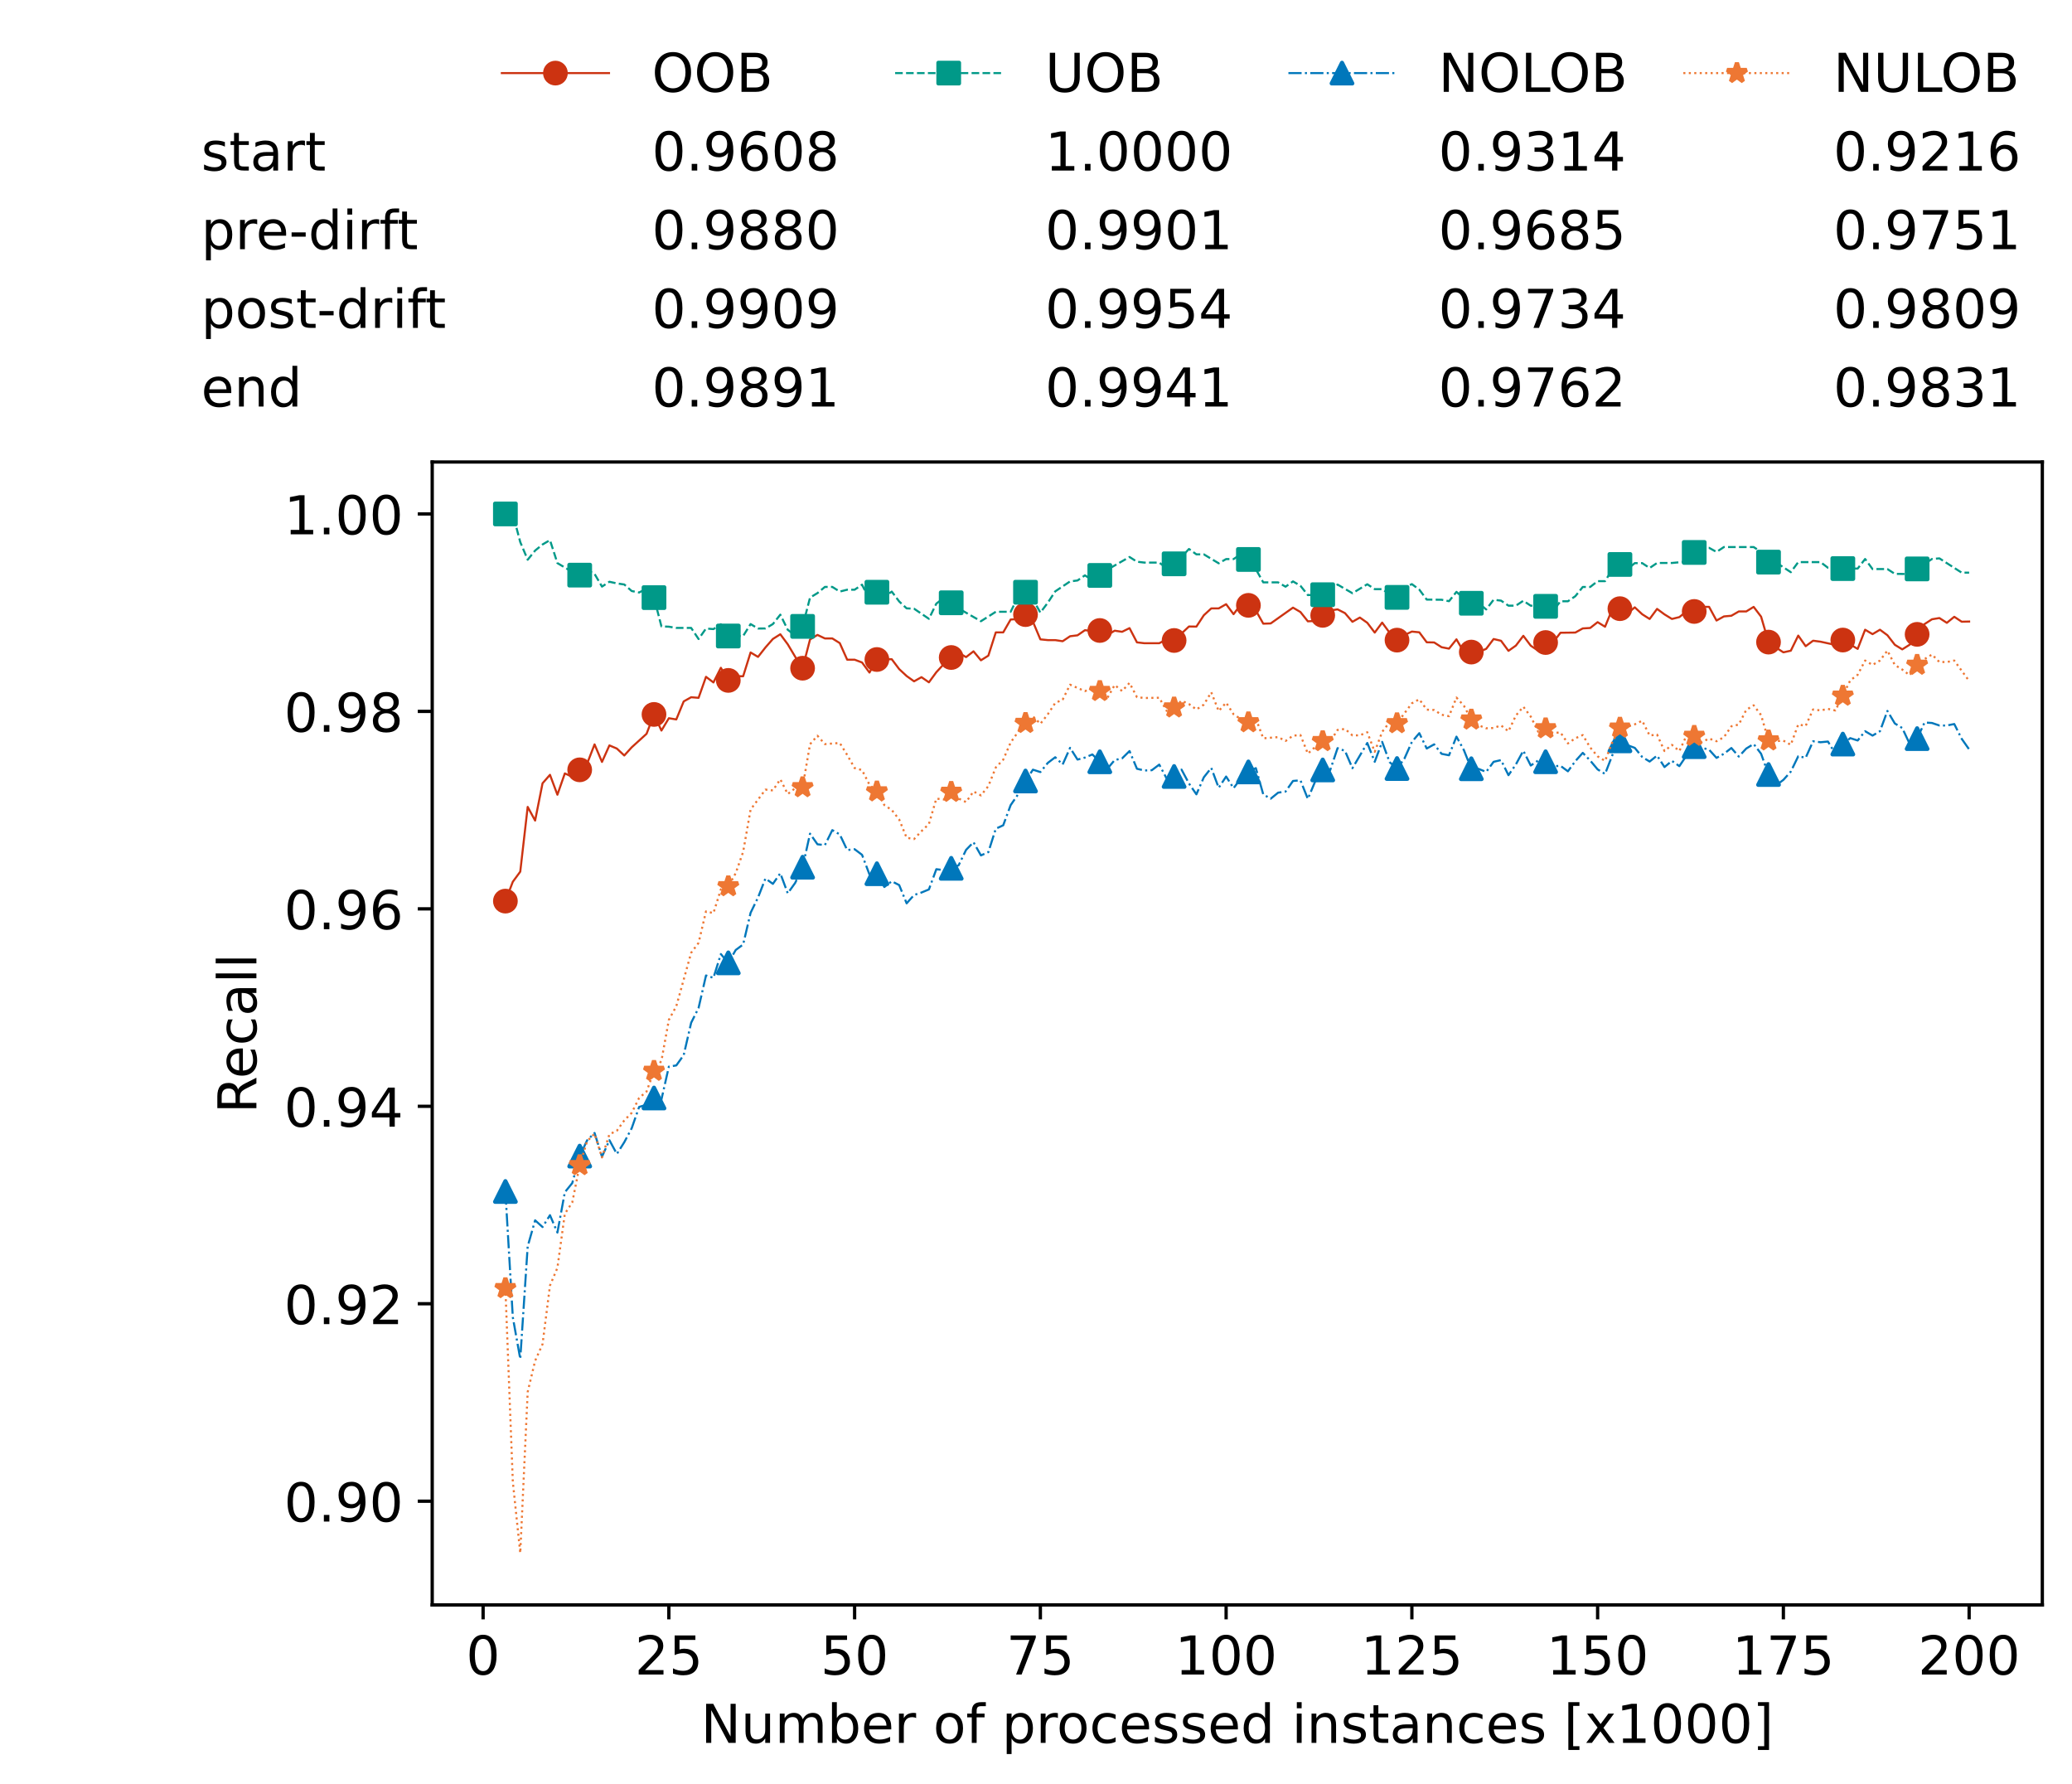 <?xml version="1.0" encoding="utf-8" standalone="no"?>
<!DOCTYPE svg PUBLIC "-//W3C//DTD SVG 1.1//EN"
  "http://www.w3.org/Graphics/SVG/1.1/DTD/svg11.dtd">
<!-- Created with matplotlib (https://matplotlib.org/) -->
<svg height="432.615pt" version="1.1" viewBox="0 0 502.65 432.615" width="502.65pt" xmlns="http://www.w3.org/2000/svg" xmlns:xlink="http://www.w3.org/1999/xlink">
 <defs>
  <style type="text/css">*{stroke-linecap:butt;stroke-linejoin:round;}</style>
 </defs>
 <g id="figure_1">
  <g id="patch_1">
   <path d="M 0 432.615 
L 502.65 432.615 
L 502.65 0 
L 0 0 
z
" style="fill:#ffffff;"/>
  </g>
  <g id="axes_1">
   <g id="patch_2">
    <path d="M 104.85 389.252 
L 495.45 389.252 
L 495.45 112.052 
L 104.85 112.052 
z
" style="fill:#ffffff;"/>
   </g>
   <g id="matplotlib.axis_1">
    <g id="xtick_1">
     <g id="line2d_1">
      <defs>
       <path d="M 0 0 
L 0 3.5 
" id="m941e9c6837" style="stroke:#000000;stroke-width:0.8;"/>
      </defs>
      <g>
       <use style="stroke:#000000;stroke-width:0.8;" x="117.197" xlink:href="#m941e9c6837" y="389.252"/>
      </g>
     </g>
     <g id="text_1">
      <!-- 0 -->
      <g transform="translate(113.061 406.13)scale(0.13 -0.13)">
       <defs>
        <path d="M 31.781 66.406 
Q 24.172 66.406 20.328 58.906 
Q 16.5 51.422 16.5 36.375 
Q 16.5 21.391 20.328 13.891 
Q 24.172 6.391 31.781 6.391 
Q 39.453 6.391 43.281 13.891 
Q 47.125 21.391 47.125 36.375 
Q 47.125 51.422 43.281 58.906 
Q 39.453 66.406 31.781 66.406 
z
M 31.781 74.219 
Q 44.047 74.219 50.516 64.516 
Q 56.984 54.828 56.984 36.375 
Q 56.984 17.969 50.516 8.266 
Q 44.047 -1.422 31.781 -1.422 
Q 19.531 -1.422 13.062 8.266 
Q 6.594 17.969 6.594 36.375 
Q 6.594 54.828 13.062 64.516 
Q 19.531 74.219 31.781 74.219 
z
" id="DejaVuSans-48"/>
       </defs>
       <use xlink:href="#DejaVuSans-48"/>
      </g>
     </g>
    </g>
    <g id="xtick_2">
     <g id="line2d_2">
      <g>
       <use style="stroke:#000000;stroke-width:0.8;" x="162.259" xlink:href="#m941e9c6837" y="389.252"/>
      </g>
     </g>
     <g id="text_2">
      <!-- 25 -->
      <g transform="translate(153.988 406.13)scale(0.13 -0.13)">
       <defs>
        <path d="M 19.188 8.297 
L 53.609 8.297 
L 53.609 0 
L 7.328 0 
L 7.328 8.297 
Q 12.938 14.109 22.625 23.891 
Q 32.328 33.688 34.812 36.531 
Q 39.547 41.844 41.422 45.531 
Q 43.312 49.219 43.312 52.781 
Q 43.312 58.594 39.234 62.25 
Q 35.156 65.922 28.609 65.922 
Q 23.969 65.922 18.812 64.312 
Q 13.672 62.703 7.812 59.422 
L 7.812 69.391 
Q 13.766 71.781 18.938 73 
Q 24.125 74.219 28.422 74.219 
Q 39.75 74.219 46.484 68.547 
Q 53.219 62.891 53.219 53.422 
Q 53.219 48.922 51.531 44.891 
Q 49.859 40.875 45.406 35.406 
Q 44.188 33.984 37.641 27.219 
Q 31.109 20.453 19.188 8.297 
z
" id="DejaVuSans-50"/>
        <path d="M 10.797 72.906 
L 49.516 72.906 
L 49.516 64.594 
L 19.828 64.594 
L 19.828 46.734 
Q 21.969 47.469 24.109 47.828 
Q 26.266 48.188 28.422 48.188 
Q 40.625 48.188 47.75 41.5 
Q 54.891 34.812 54.891 23.391 
Q 54.891 11.625 47.562 5.094 
Q 40.234 -1.422 26.906 -1.422 
Q 22.312 -1.422 17.547 -0.641 
Q 12.797 0.141 7.719 1.703 
L 7.719 11.625 
Q 12.109 9.234 16.797 8.062 
Q 21.484 6.891 26.703 6.891 
Q 35.156 6.891 40.078 11.328 
Q 45.016 15.766 45.016 23.391 
Q 45.016 31 40.078 35.438 
Q 35.156 39.891 26.703 39.891 
Q 22.75 39.891 18.812 39.016 
Q 14.891 38.141 10.797 36.281 
z
" id="DejaVuSans-53"/>
       </defs>
       <use xlink:href="#DejaVuSans-50"/>
       <use x="63.623" xlink:href="#DejaVuSans-53"/>
      </g>
     </g>
    </g>
    <g id="xtick_3">
     <g id="line2d_3">
      <g>
       <use style="stroke:#000000;stroke-width:0.8;" x="207.322" xlink:href="#m941e9c6837" y="389.252"/>
      </g>
     </g>
     <g id="text_3">
      <!-- 50 -->
      <g transform="translate(199.05 406.13)scale(0.13 -0.13)">
       <use xlink:href="#DejaVuSans-53"/>
       <use x="63.623" xlink:href="#DejaVuSans-48"/>
      </g>
     </g>
    </g>
    <g id="xtick_4">
     <g id="line2d_4">
      <g>
       <use style="stroke:#000000;stroke-width:0.8;" x="252.384" xlink:href="#m941e9c6837" y="389.252"/>
      </g>
     </g>
     <g id="text_4">
      <!-- 75 -->
      <g transform="translate(244.113 406.13)scale(0.13 -0.13)">
       <defs>
        <path d="M 8.203 72.906 
L 55.078 72.906 
L 55.078 68.703 
L 28.609 0 
L 18.312 0 
L 43.219 64.594 
L 8.203 64.594 
z
" id="DejaVuSans-55"/>
       </defs>
       <use xlink:href="#DejaVuSans-55"/>
       <use x="63.623" xlink:href="#DejaVuSans-53"/>
      </g>
     </g>
    </g>
    <g id="xtick_5">
     <g id="line2d_5">
      <g>
       <use style="stroke:#000000;stroke-width:0.8;" x="297.446" xlink:href="#m941e9c6837" y="389.252"/>
      </g>
     </g>
     <g id="text_5">
      <!-- 100 -->
      <g transform="translate(285.039 406.13)scale(0.13 -0.13)">
       <defs>
        <path d="M 12.406 8.297 
L 28.516 8.297 
L 28.516 63.922 
L 10.984 60.406 
L 10.984 69.391 
L 28.422 72.906 
L 38.281 72.906 
L 38.281 8.297 
L 54.391 8.297 
L 54.391 0 
L 12.406 0 
z
" id="DejaVuSans-49"/>
       </defs>
       <use xlink:href="#DejaVuSans-49"/>
       <use x="63.623" xlink:href="#DejaVuSans-48"/>
       <use x="127.246" xlink:href="#DejaVuSans-48"/>
      </g>
     </g>
    </g>
    <g id="xtick_6">
     <g id="line2d_6">
      <g>
       <use style="stroke:#000000;stroke-width:0.8;" x="342.509" xlink:href="#m941e9c6837" y="389.252"/>
      </g>
     </g>
     <g id="text_6">
      <!-- 125 -->
      <g transform="translate(330.102 406.13)scale(0.13 -0.13)">
       <use xlink:href="#DejaVuSans-49"/>
       <use x="63.623" xlink:href="#DejaVuSans-50"/>
       <use x="127.246" xlink:href="#DejaVuSans-53"/>
      </g>
     </g>
    </g>
    <g id="xtick_7">
     <g id="line2d_7">
      <g>
       <use style="stroke:#000000;stroke-width:0.8;" x="387.571" xlink:href="#m941e9c6837" y="389.252"/>
      </g>
     </g>
     <g id="text_7">
      <!-- 150 -->
      <g transform="translate(375.164 406.13)scale(0.13 -0.13)">
       <use xlink:href="#DejaVuSans-49"/>
       <use x="63.623" xlink:href="#DejaVuSans-53"/>
       <use x="127.246" xlink:href="#DejaVuSans-48"/>
      </g>
     </g>
    </g>
    <g id="xtick_8">
     <g id="line2d_8">
      <g>
       <use style="stroke:#000000;stroke-width:0.8;" x="432.633" xlink:href="#m941e9c6837" y="389.252"/>
      </g>
     </g>
     <g id="text_8">
      <!-- 175 -->
      <g transform="translate(420.226 406.13)scale(0.13 -0.13)">
       <use xlink:href="#DejaVuSans-49"/>
       <use x="63.623" xlink:href="#DejaVuSans-55"/>
       <use x="127.246" xlink:href="#DejaVuSans-53"/>
      </g>
     </g>
    </g>
    <g id="xtick_9">
     <g id="line2d_9">
      <g>
       <use style="stroke:#000000;stroke-width:0.8;" x="477.695" xlink:href="#m941e9c6837" y="389.252"/>
      </g>
     </g>
     <g id="text_9">
      <!-- 200 -->
      <g transform="translate(465.289 406.13)scale(0.13 -0.13)">
       <use xlink:href="#DejaVuSans-50"/>
       <use x="63.623" xlink:href="#DejaVuSans-48"/>
       <use x="127.246" xlink:href="#DejaVuSans-48"/>
      </g>
     </g>
    </g>
    <g id="text_10">
     <!-- Number of processed instances [x1000] -->
     <g transform="translate(170.025 422.711)scale(0.13 -0.13)">
      <defs>
       <path d="M 9.812 72.906 
L 23.094 72.906 
L 55.422 11.922 
L 55.422 72.906 
L 64.984 72.906 
L 64.984 0 
L 51.703 0 
L 19.391 60.984 
L 19.391 0 
L 9.812 0 
z
" id="DejaVuSans-78"/>
       <path d="M 8.5 21.578 
L 8.5 54.688 
L 17.484 54.688 
L 17.484 21.922 
Q 17.484 14.156 20.5 10.266 
Q 23.531 6.391 29.594 6.391 
Q 36.859 6.391 41.078 11.031 
Q 45.312 15.672 45.312 23.688 
L 45.312 54.688 
L 54.297 54.688 
L 54.297 0 
L 45.312 0 
L 45.312 8.406 
Q 42.047 3.422 37.719 1 
Q 33.406 -1.422 27.688 -1.422 
Q 18.266 -1.422 13.375 4.438 
Q 8.5 10.297 8.5 21.578 
z
M 31.109 56 
z
" id="DejaVuSans-117"/>
       <path d="M 52 44.188 
Q 55.375 50.25 60.062 53.125 
Q 64.75 56 71.094 56 
Q 79.641 56 84.281 50.016 
Q 88.922 44.047 88.922 33.016 
L 88.922 0 
L 79.891 0 
L 79.891 32.719 
Q 79.891 40.578 77.094 44.375 
Q 74.312 48.188 68.609 48.188 
Q 61.625 48.188 57.562 43.547 
Q 53.516 38.922 53.516 30.906 
L 53.516 0 
L 44.484 0 
L 44.484 32.719 
Q 44.484 40.625 41.703 44.406 
Q 38.922 48.188 33.109 48.188 
Q 26.219 48.188 22.156 43.531 
Q 18.109 38.875 18.109 30.906 
L 18.109 0 
L 9.078 0 
L 9.078 54.688 
L 18.109 54.688 
L 18.109 46.188 
Q 21.188 51.219 25.484 53.609 
Q 29.781 56 35.688 56 
Q 41.656 56 45.828 52.969 
Q 50 49.953 52 44.188 
z
" id="DejaVuSans-109"/>
       <path d="M 48.688 27.297 
Q 48.688 37.203 44.609 42.844 
Q 40.531 48.484 33.406 48.484 
Q 26.266 48.484 22.188 42.844 
Q 18.109 37.203 18.109 27.297 
Q 18.109 17.391 22.188 11.75 
Q 26.266 6.109 33.406 6.109 
Q 40.531 6.109 44.609 11.75 
Q 48.688 17.391 48.688 27.297 
z
M 18.109 46.391 
Q 20.953 51.266 25.266 53.625 
Q 29.594 56 35.594 56 
Q 45.562 56 51.781 48.094 
Q 58.016 40.188 58.016 27.297 
Q 58.016 14.406 51.781 6.484 
Q 45.562 -1.422 35.594 -1.422 
Q 29.594 -1.422 25.266 0.953 
Q 20.953 3.328 18.109 8.203 
L 18.109 0 
L 9.078 0 
L 9.078 75.984 
L 18.109 75.984 
z
" id="DejaVuSans-98"/>
       <path d="M 56.203 29.594 
L 56.203 25.203 
L 14.891 25.203 
Q 15.484 15.922 20.484 11.062 
Q 25.484 6.203 34.422 6.203 
Q 39.594 6.203 44.453 7.469 
Q 49.312 8.734 54.109 11.281 
L 54.109 2.781 
Q 49.266 0.734 44.188 -0.344 
Q 39.109 -1.422 33.891 -1.422 
Q 20.797 -1.422 13.156 6.188 
Q 5.516 13.812 5.516 26.812 
Q 5.516 40.234 12.766 48.109 
Q 20.016 56 32.328 56 
Q 43.359 56 49.781 48.891 
Q 56.203 41.797 56.203 29.594 
z
M 47.219 32.234 
Q 47.125 39.594 43.094 43.984 
Q 39.062 48.391 32.422 48.391 
Q 24.906 48.391 20.391 44.141 
Q 15.875 39.891 15.188 32.172 
z
" id="DejaVuSans-101"/>
       <path d="M 41.109 46.297 
Q 39.594 47.172 37.812 47.578 
Q 36.031 48 33.891 48 
Q 26.266 48 22.188 43.047 
Q 18.109 38.094 18.109 28.812 
L 18.109 0 
L 9.078 0 
L 9.078 54.688 
L 18.109 54.688 
L 18.109 46.188 
Q 20.953 51.172 25.484 53.578 
Q 30.031 56 36.531 56 
Q 37.453 56 38.578 55.875 
Q 39.703 55.766 41.062 55.516 
z
" id="DejaVuSans-114"/>
       <path id="DejaVuSans-32"/>
       <path d="M 30.609 48.391 
Q 23.391 48.391 19.188 42.75 
Q 14.984 37.109 14.984 27.297 
Q 14.984 17.484 19.156 11.844 
Q 23.344 6.203 30.609 6.203 
Q 37.797 6.203 41.984 11.859 
Q 46.188 17.531 46.188 27.297 
Q 46.188 37.016 41.984 42.703 
Q 37.797 48.391 30.609 48.391 
z
M 30.609 56 
Q 42.328 56 49.016 48.375 
Q 55.719 40.766 55.719 27.297 
Q 55.719 13.875 49.016 6.219 
Q 42.328 -1.422 30.609 -1.422 
Q 18.844 -1.422 12.172 6.219 
Q 5.516 13.875 5.516 27.297 
Q 5.516 40.766 12.172 48.375 
Q 18.844 56 30.609 56 
z
" id="DejaVuSans-111"/>
       <path d="M 37.109 75.984 
L 37.109 68.5 
L 28.516 68.5 
Q 23.688 68.5 21.797 66.547 
Q 19.922 64.594 19.922 59.516 
L 19.922 54.688 
L 34.719 54.688 
L 34.719 47.703 
L 19.922 47.703 
L 19.922 0 
L 10.891 0 
L 10.891 47.703 
L 2.297 47.703 
L 2.297 54.688 
L 10.891 54.688 
L 10.891 58.5 
Q 10.891 67.625 15.141 71.797 
Q 19.391 75.984 28.609 75.984 
z
" id="DejaVuSans-102"/>
       <path d="M 18.109 8.203 
L 18.109 -20.797 
L 9.078 -20.797 
L 9.078 54.688 
L 18.109 54.688 
L 18.109 46.391 
Q 20.953 51.266 25.266 53.625 
Q 29.594 56 35.594 56 
Q 45.562 56 51.781 48.094 
Q 58.016 40.188 58.016 27.297 
Q 58.016 14.406 51.781 6.484 
Q 45.562 -1.422 35.594 -1.422 
Q 29.594 -1.422 25.266 0.953 
Q 20.953 3.328 18.109 8.203 
z
M 48.688 27.297 
Q 48.688 37.203 44.609 42.844 
Q 40.531 48.484 33.406 48.484 
Q 26.266 48.484 22.188 42.844 
Q 18.109 37.203 18.109 27.297 
Q 18.109 17.391 22.188 11.75 
Q 26.266 6.109 33.406 6.109 
Q 40.531 6.109 44.609 11.75 
Q 48.688 17.391 48.688 27.297 
z
" id="DejaVuSans-112"/>
       <path d="M 48.781 52.594 
L 48.781 44.188 
Q 44.969 46.297 41.141 47.344 
Q 37.312 48.391 33.406 48.391 
Q 24.656 48.391 19.812 42.844 
Q 14.984 37.312 14.984 27.297 
Q 14.984 17.281 19.812 11.734 
Q 24.656 6.203 33.406 6.203 
Q 37.312 6.203 41.141 7.25 
Q 44.969 8.297 48.781 10.406 
L 48.781 2.094 
Q 45.016 0.344 40.984 -0.531 
Q 36.969 -1.422 32.422 -1.422 
Q 20.062 -1.422 12.781 6.344 
Q 5.516 14.109 5.516 27.297 
Q 5.516 40.672 12.859 48.328 
Q 20.219 56 33.016 56 
Q 37.156 56 41.109 55.141 
Q 45.062 54.297 48.781 52.594 
z
" id="DejaVuSans-99"/>
       <path d="M 44.281 53.078 
L 44.281 44.578 
Q 40.484 46.531 36.375 47.5 
Q 32.281 48.484 27.875 48.484 
Q 21.188 48.484 17.844 46.438 
Q 14.5 44.391 14.5 40.281 
Q 14.5 37.156 16.891 35.375 
Q 19.281 33.594 26.516 31.984 
L 29.594 31.297 
Q 39.156 29.25 43.188 25.516 
Q 47.219 21.781 47.219 15.094 
Q 47.219 7.469 41.188 3.016 
Q 35.156 -1.422 24.609 -1.422 
Q 20.219 -1.422 15.453 -0.562 
Q 10.688 0.297 5.422 2 
L 5.422 11.281 
Q 10.406 8.688 15.234 7.391 
Q 20.062 6.109 24.812 6.109 
Q 31.156 6.109 34.562 8.281 
Q 37.984 10.453 37.984 14.406 
Q 37.984 18.062 35.516 20.016 
Q 33.062 21.969 24.703 23.781 
L 21.578 24.516 
Q 13.234 26.266 9.516 29.906 
Q 5.812 33.547 5.812 39.891 
Q 5.812 47.609 11.281 51.797 
Q 16.75 56 26.812 56 
Q 31.781 56 36.172 55.266 
Q 40.578 54.547 44.281 53.078 
z
" id="DejaVuSans-115"/>
       <path d="M 45.406 46.391 
L 45.406 75.984 
L 54.391 75.984 
L 54.391 0 
L 45.406 0 
L 45.406 8.203 
Q 42.578 3.328 38.25 0.953 
Q 33.938 -1.422 27.875 -1.422 
Q 17.969 -1.422 11.734 6.484 
Q 5.516 14.406 5.516 27.297 
Q 5.516 40.188 11.734 48.094 
Q 17.969 56 27.875 56 
Q 33.938 56 38.25 53.625 
Q 42.578 51.266 45.406 46.391 
z
M 14.797 27.297 
Q 14.797 17.391 18.875 11.75 
Q 22.953 6.109 30.078 6.109 
Q 37.203 6.109 41.297 11.75 
Q 45.406 17.391 45.406 27.297 
Q 45.406 37.203 41.297 42.844 
Q 37.203 48.484 30.078 48.484 
Q 22.953 48.484 18.875 42.844 
Q 14.797 37.203 14.797 27.297 
z
" id="DejaVuSans-100"/>
       <path d="M 9.422 54.688 
L 18.406 54.688 
L 18.406 0 
L 9.422 0 
z
M 9.422 75.984 
L 18.406 75.984 
L 18.406 64.594 
L 9.422 64.594 
z
" id="DejaVuSans-105"/>
       <path d="M 54.891 33.016 
L 54.891 0 
L 45.906 0 
L 45.906 32.719 
Q 45.906 40.484 42.875 44.328 
Q 39.844 48.188 33.797 48.188 
Q 26.516 48.188 22.312 43.547 
Q 18.109 38.922 18.109 30.906 
L 18.109 0 
L 9.078 0 
L 9.078 54.688 
L 18.109 54.688 
L 18.109 46.188 
Q 21.344 51.125 25.703 53.562 
Q 30.078 56 35.797 56 
Q 45.219 56 50.047 50.172 
Q 54.891 44.344 54.891 33.016 
z
" id="DejaVuSans-110"/>
       <path d="M 18.312 70.219 
L 18.312 54.688 
L 36.812 54.688 
L 36.812 47.703 
L 18.312 47.703 
L 18.312 18.016 
Q 18.312 11.328 20.141 9.422 
Q 21.969 7.516 27.594 7.516 
L 36.812 7.516 
L 36.812 0 
L 27.594 0 
Q 17.188 0 13.234 3.875 
Q 9.281 7.766 9.281 18.016 
L 9.281 47.703 
L 2.688 47.703 
L 2.688 54.688 
L 9.281 54.688 
L 9.281 70.219 
z
" id="DejaVuSans-116"/>
       <path d="M 34.281 27.484 
Q 23.391 27.484 19.188 25 
Q 14.984 22.516 14.984 16.5 
Q 14.984 11.719 18.141 8.906 
Q 21.297 6.109 26.703 6.109 
Q 34.188 6.109 38.703 11.406 
Q 43.219 16.703 43.219 25.484 
L 43.219 27.484 
z
M 52.203 31.203 
L 52.203 0 
L 43.219 0 
L 43.219 8.297 
Q 40.141 3.328 35.547 0.953 
Q 30.953 -1.422 24.312 -1.422 
Q 15.922 -1.422 10.953 3.297 
Q 6 8.016 6 15.922 
Q 6 25.141 12.172 29.828 
Q 18.359 34.516 30.609 34.516 
L 43.219 34.516 
L 43.219 35.406 
Q 43.219 41.609 39.141 45 
Q 35.062 48.391 27.688 48.391 
Q 23 48.391 18.547 47.266 
Q 14.109 46.141 10.016 43.891 
L 10.016 52.203 
Q 14.938 54.109 19.578 55.047 
Q 24.219 56 28.609 56 
Q 40.484 56 46.344 49.844 
Q 52.203 43.703 52.203 31.203 
z
" id="DejaVuSans-97"/>
       <path d="M 8.594 75.984 
L 29.297 75.984 
L 29.297 69 
L 17.578 69 
L 17.578 -6.203 
L 29.297 -6.203 
L 29.297 -13.188 
L 8.594 -13.188 
z
" id="DejaVuSans-91"/>
       <path d="M 54.891 54.688 
L 35.109 28.078 
L 55.906 0 
L 45.312 0 
L 29.391 21.484 
L 13.484 0 
L 2.875 0 
L 24.125 28.609 
L 4.688 54.688 
L 15.281 54.688 
L 29.781 35.203 
L 44.281 54.688 
z
" id="DejaVuSans-120"/>
       <path d="M 30.422 75.984 
L 30.422 -13.188 
L 9.719 -13.188 
L 9.719 -6.203 
L 21.391 -6.203 
L 21.391 69 
L 9.719 69 
L 9.719 75.984 
z
" id="DejaVuSans-93"/>
      </defs>
      <use xlink:href="#DejaVuSans-78"/>
      <use x="74.805" xlink:href="#DejaVuSans-117"/>
      <use x="138.184" xlink:href="#DejaVuSans-109"/>
      <use x="235.596" xlink:href="#DejaVuSans-98"/>
      <use x="299.072" xlink:href="#DejaVuSans-101"/>
      <use x="360.596" xlink:href="#DejaVuSans-114"/>
      <use x="401.709" xlink:href="#DejaVuSans-32"/>
      <use x="433.496" xlink:href="#DejaVuSans-111"/>
      <use x="494.678" xlink:href="#DejaVuSans-102"/>
      <use x="529.883" xlink:href="#DejaVuSans-32"/>
      <use x="561.67" xlink:href="#DejaVuSans-112"/>
      <use x="625.146" xlink:href="#DejaVuSans-114"/>
      <use x="664.01" xlink:href="#DejaVuSans-111"/>
      <use x="725.191" xlink:href="#DejaVuSans-99"/>
      <use x="780.172" xlink:href="#DejaVuSans-101"/>
      <use x="841.695" xlink:href="#DejaVuSans-115"/>
      <use x="893.795" xlink:href="#DejaVuSans-115"/>
      <use x="945.895" xlink:href="#DejaVuSans-101"/>
      <use x="1007.418" xlink:href="#DejaVuSans-100"/>
      <use x="1070.895" xlink:href="#DejaVuSans-32"/>
      <use x="1102.682" xlink:href="#DejaVuSans-105"/>
      <use x="1130.465" xlink:href="#DejaVuSans-110"/>
      <use x="1193.844" xlink:href="#DejaVuSans-115"/>
      <use x="1245.943" xlink:href="#DejaVuSans-116"/>
      <use x="1285.152" xlink:href="#DejaVuSans-97"/>
      <use x="1346.432" xlink:href="#DejaVuSans-110"/>
      <use x="1409.811" xlink:href="#DejaVuSans-99"/>
      <use x="1464.791" xlink:href="#DejaVuSans-101"/>
      <use x="1526.314" xlink:href="#DejaVuSans-115"/>
      <use x="1578.414" xlink:href="#DejaVuSans-32"/>
      <use x="1610.201" xlink:href="#DejaVuSans-91"/>
      <use x="1649.215" xlink:href="#DejaVuSans-120"/>
      <use x="1708.395" xlink:href="#DejaVuSans-49"/>
      <use x="1772.018" xlink:href="#DejaVuSans-48"/>
      <use x="1835.641" xlink:href="#DejaVuSans-48"/>
      <use x="1899.264" xlink:href="#DejaVuSans-48"/>
      <use x="1962.887" xlink:href="#DejaVuSans-93"/>
     </g>
    </g>
   </g>
   <g id="matplotlib.axis_2">
    <g id="ytick_1">
     <g id="line2d_10">
      <defs>
       <path d="M 0 0 
L -3.5 0 
" id="m4f44cf0f64" style="stroke:#000000;stroke-width:0.8;"/>
      </defs>
      <g>
       <use style="stroke:#000000;stroke-width:0.8;" x="104.85" xlink:href="#m4f44cf0f64" y="364.092"/>
      </g>
     </g>
     <g id="text_11">
      <!-- 0.90 -->
      <g transform="translate(68.905 369.031)scale(0.13 -0.13)">
       <defs>
        <path d="M 10.688 12.406 
L 21 12.406 
L 21 0 
L 10.688 0 
z
" id="DejaVuSans-46"/>
        <path d="M 10.984 1.516 
L 10.984 10.5 
Q 14.703 8.734 18.5 7.812 
Q 22.312 6.891 25.984 6.891 
Q 35.75 6.891 40.891 13.453 
Q 46.047 20.016 46.781 33.406 
Q 43.953 29.203 39.594 26.953 
Q 35.25 24.703 29.984 24.703 
Q 19.047 24.703 12.672 31.312 
Q 6.297 37.938 6.297 49.422 
Q 6.297 60.641 12.938 67.422 
Q 19.578 74.219 30.609 74.219 
Q 43.266 74.219 49.922 64.516 
Q 56.594 54.828 56.594 36.375 
Q 56.594 19.141 48.406 8.859 
Q 40.234 -1.422 26.422 -1.422 
Q 22.703 -1.422 18.891 -0.688 
Q 15.094 0.047 10.984 1.516 
z
M 30.609 32.422 
Q 37.25 32.422 41.125 36.953 
Q 45.016 41.5 45.016 49.422 
Q 45.016 57.281 41.125 61.844 
Q 37.25 66.406 30.609 66.406 
Q 23.969 66.406 20.094 61.844 
Q 16.219 57.281 16.219 49.422 
Q 16.219 41.5 20.094 36.953 
Q 23.969 32.422 30.609 32.422 
z
" id="DejaVuSans-57"/>
       </defs>
       <use xlink:href="#DejaVuSans-48"/>
       <use x="63.623" xlink:href="#DejaVuSans-46"/>
       <use x="95.41" xlink:href="#DejaVuSans-57"/>
       <use x="159.033" xlink:href="#DejaVuSans-48"/>
      </g>
     </g>
    </g>
    <g id="ytick_2">
     <g id="line2d_11">
      <g>
       <use style="stroke:#000000;stroke-width:0.8;" x="104.85" xlink:href="#m4f44cf0f64" y="316.204"/>
      </g>
     </g>
     <g id="text_12">
      <!-- 0.92 -->
      <g transform="translate(68.905 321.143)scale(0.13 -0.13)">
       <use xlink:href="#DejaVuSans-48"/>
       <use x="63.623" xlink:href="#DejaVuSans-46"/>
       <use x="95.41" xlink:href="#DejaVuSans-57"/>
       <use x="159.033" xlink:href="#DejaVuSans-50"/>
      </g>
     </g>
    </g>
    <g id="ytick_3">
     <g id="line2d_12">
      <g>
       <use style="stroke:#000000;stroke-width:0.8;" x="104.85" xlink:href="#m4f44cf0f64" y="268.316"/>
      </g>
     </g>
     <g id="text_13">
      <!-- 0.94 -->
      <g transform="translate(68.905 273.255)scale(0.13 -0.13)">
       <defs>
        <path d="M 37.797 64.312 
L 12.891 25.391 
L 37.797 25.391 
z
M 35.203 72.906 
L 47.609 72.906 
L 47.609 25.391 
L 58.016 25.391 
L 58.016 17.188 
L 47.609 17.188 
L 47.609 0 
L 37.797 0 
L 37.797 17.188 
L 4.891 17.188 
L 4.891 26.703 
z
" id="DejaVuSans-52"/>
       </defs>
       <use xlink:href="#DejaVuSans-48"/>
       <use x="63.623" xlink:href="#DejaVuSans-46"/>
       <use x="95.41" xlink:href="#DejaVuSans-57"/>
       <use x="159.033" xlink:href="#DejaVuSans-52"/>
      </g>
     </g>
    </g>
    <g id="ytick_4">
     <g id="line2d_13">
      <g>
       <use style="stroke:#000000;stroke-width:0.8;" x="104.85" xlink:href="#m4f44cf0f64" y="220.428"/>
      </g>
     </g>
     <g id="text_14">
      <!-- 0.96 -->
      <g transform="translate(68.905 225.367)scale(0.13 -0.13)">
       <defs>
        <path d="M 33.016 40.375 
Q 26.375 40.375 22.484 35.828 
Q 18.609 31.297 18.609 23.391 
Q 18.609 15.531 22.484 10.953 
Q 26.375 6.391 33.016 6.391 
Q 39.656 6.391 43.531 10.953 
Q 47.406 15.531 47.406 23.391 
Q 47.406 31.297 43.531 35.828 
Q 39.656 40.375 33.016 40.375 
z
M 52.594 71.297 
L 52.594 62.312 
Q 48.875 64.062 45.094 64.984 
Q 41.312 65.922 37.594 65.922 
Q 27.828 65.922 22.672 59.328 
Q 17.531 52.734 16.797 39.406 
Q 19.672 43.656 24.016 45.922 
Q 28.375 48.188 33.594 48.188 
Q 44.578 48.188 50.953 41.516 
Q 57.328 34.859 57.328 23.391 
Q 57.328 12.156 50.688 5.359 
Q 44.047 -1.422 33.016 -1.422 
Q 20.359 -1.422 13.672 8.266 
Q 6.984 17.969 6.984 36.375 
Q 6.984 53.656 15.188 63.938 
Q 23.391 74.219 37.203 74.219 
Q 40.922 74.219 44.703 73.484 
Q 48.484 72.75 52.594 71.297 
z
" id="DejaVuSans-54"/>
       </defs>
       <use xlink:href="#DejaVuSans-48"/>
       <use x="63.623" xlink:href="#DejaVuSans-46"/>
       <use x="95.41" xlink:href="#DejaVuSans-57"/>
       <use x="159.033" xlink:href="#DejaVuSans-54"/>
      </g>
     </g>
    </g>
    <g id="ytick_5">
     <g id="line2d_14">
      <g>
       <use style="stroke:#000000;stroke-width:0.8;" x="104.85" xlink:href="#m4f44cf0f64" y="172.54"/>
      </g>
     </g>
     <g id="text_15">
      <!-- 0.98 -->
      <g transform="translate(68.905 177.479)scale(0.13 -0.13)">
       <defs>
        <path d="M 31.781 34.625 
Q 24.75 34.625 20.719 30.859 
Q 16.703 27.094 16.703 20.516 
Q 16.703 13.922 20.719 10.156 
Q 24.75 6.391 31.781 6.391 
Q 38.812 6.391 42.859 10.172 
Q 46.922 13.969 46.922 20.516 
Q 46.922 27.094 42.891 30.859 
Q 38.875 34.625 31.781 34.625 
z
M 21.922 38.812 
Q 15.578 40.375 12.031 44.719 
Q 8.5 49.078 8.5 55.328 
Q 8.5 64.062 14.719 69.141 
Q 20.953 74.219 31.781 74.219 
Q 42.672 74.219 48.875 69.141 
Q 55.078 64.062 55.078 55.328 
Q 55.078 49.078 51.531 44.719 
Q 48 40.375 41.703 38.812 
Q 48.828 37.156 52.797 32.312 
Q 56.781 27.484 56.781 20.516 
Q 56.781 9.906 50.312 4.234 
Q 43.844 -1.422 31.781 -1.422 
Q 19.734 -1.422 13.25 4.234 
Q 6.781 9.906 6.781 20.516 
Q 6.781 27.484 10.781 32.312 
Q 14.797 37.156 21.922 38.812 
z
M 18.312 54.391 
Q 18.312 48.734 21.844 45.562 
Q 25.391 42.391 31.781 42.391 
Q 38.141 42.391 41.719 45.562 
Q 45.312 48.734 45.312 54.391 
Q 45.312 60.062 41.719 63.234 
Q 38.141 66.406 31.781 66.406 
Q 25.391 66.406 21.844 63.234 
Q 18.312 60.062 18.312 54.391 
z
" id="DejaVuSans-56"/>
       </defs>
       <use xlink:href="#DejaVuSans-48"/>
       <use x="63.623" xlink:href="#DejaVuSans-46"/>
       <use x="95.41" xlink:href="#DejaVuSans-57"/>
       <use x="159.033" xlink:href="#DejaVuSans-56"/>
      </g>
     </g>
    </g>
    <g id="ytick_6">
     <g id="line2d_15">
      <g>
       <use style="stroke:#000000;stroke-width:0.8;" x="104.85" xlink:href="#m4f44cf0f64" y="124.652"/>
      </g>
     </g>
     <g id="text_16">
      <!-- 1.00 -->
      <g transform="translate(68.905 129.591)scale(0.13 -0.13)">
       <use xlink:href="#DejaVuSans-49"/>
       <use x="63.623" xlink:href="#DejaVuSans-46"/>
       <use x="95.41" xlink:href="#DejaVuSans-48"/>
       <use x="159.033" xlink:href="#DejaVuSans-48"/>
      </g>
     </g>
    </g>
    <g id="text_17">
     <!-- Recall -->
     <g transform="translate(62.201 270.044)rotate(-90)scale(0.13 -0.13)">
      <defs>
       <path d="M 44.391 34.188 
Q 47.562 33.109 50.562 29.594 
Q 53.562 26.078 56.594 19.922 
L 66.609 0 
L 56 0 
L 46.688 18.703 
Q 43.062 26.031 39.672 28.422 
Q 36.281 30.812 30.422 30.812 
L 19.672 30.812 
L 19.672 0 
L 9.812 0 
L 9.812 72.906 
L 32.078 72.906 
Q 44.578 72.906 50.734 67.672 
Q 56.891 62.453 56.891 51.906 
Q 56.891 45.016 53.688 40.469 
Q 50.484 35.938 44.391 34.188 
z
M 19.672 64.797 
L 19.672 38.922 
L 32.078 38.922 
Q 39.203 38.922 42.844 42.219 
Q 46.484 45.516 46.484 51.906 
Q 46.484 58.297 42.844 61.547 
Q 39.203 64.797 32.078 64.797 
z
" id="DejaVuSans-82"/>
       <path d="M 9.422 75.984 
L 18.406 75.984 
L 18.406 0 
L 9.422 0 
z
" id="DejaVuSans-108"/>
      </defs>
      <use xlink:href="#DejaVuSans-82"/>
      <use x="64.982" xlink:href="#DejaVuSans-101"/>
      <use x="126.506" xlink:href="#DejaVuSans-99"/>
      <use x="181.486" xlink:href="#DejaVuSans-97"/>
      <use x="242.766" xlink:href="#DejaVuSans-108"/>
      <use x="270.549" xlink:href="#DejaVuSans-108"/>
     </g>
    </g>
   </g>
   <g id="line2d_16"/>
   <g id="line2d_17"/>
   <g id="line2d_18"/>
   <g id="line2d_19"/>
   <g id="line2d_20"/>
   <g id="line2d_21">
    <path clip-path="url(#p1276d0f760)" d="M 122.605 218.55 
L 124.407 213.855 
L 126.21 211.407 
L 128.012 195.704 
L 129.815 199.014 
L 131.617 189.974 
L 133.419 187.92 
L 135.222 192.747 
L 137.024 187.578 
L 138.827 188.398 
L 140.629 186.71 
L 142.432 185.199 
L 144.234 180.542 
L 146.037 184.792 
L 147.839 180.783 
L 149.642 181.55 
L 151.444 183.233 
L 153.247 181.246 
L 156.852 177.969 
L 158.654 173.274 
L 160.457 177.185 
L 162.259 174.19 
L 164.062 174.489 
L 165.864 170.109 
L 167.667 169.103 
L 169.469 169.246 
L 171.272 164.152 
L 173.074 165.516 
L 174.877 161.96 
L 176.679 165.022 
L 178.482 164.011 
L 180.284 164.011 
L 182.087 158.241 
L 183.889 159.32 
L 185.692 157.029 
L 187.494 154.97 
L 189.297 153.83 
L 191.099 156.259 
L 192.902 159.279 
L 194.704 162.063 
L 196.507 155.089 
L 198.309 153.991 
L 200.112 154.842 
L 201.914 154.842 
L 203.717 155.971 
L 205.519 159.994 
L 207.322 159.994 
L 209.124 160.674 
L 210.927 163.117 
L 212.729 159.953 
L 216.334 159.887 
L 218.137 162.281 
L 219.939 163.955 
L 221.742 165.244 
L 223.544 164.236 
L 225.347 165.483 
L 227.149 163.028 
L 228.952 161.076 
L 230.754 159.466 
L 232.557 158.303 
L 234.359 159.372 
L 236.162 157.968 
L 237.964 160.144 
L 239.767 159.015 
L 241.569 153.38 
L 243.372 153.38 
L 245.174 150.257 
L 246.976 150.138 
L 248.779 149.06 
L 250.581 150.791 
L 252.384 155.067 
L 254.186 155.247 
L 255.989 155.247 
L 257.791 155.519 
L 259.594 154.31 
L 261.396 154.086 
L 263.199 152.839 
L 265.001 153.057 
L 266.804 152.915 
L 268.606 154.034 
L 270.409 152.965 
L 272.211 153.232 
L 274.014 152.342 
L 275.816 155.796 
L 277.619 156.004 
L 281.224 156.004 
L 283.026 155.056 
L 284.829 155.338 
L 288.434 151.944 
L 290.236 151.972 
L 292.039 149.22 
L 293.841 147.562 
L 295.644 147.562 
L 297.446 146.538 
L 299.249 148.957 
L 301.051 146.563 
L 302.854 146.818 
L 304.656 148.07 
L 306.459 151.262 
L 308.261 151.204 
L 313.669 147.373 
L 315.471 148.432 
L 317.274 150.691 
L 319.076 150.602 
L 320.879 149.242 
L 322.681 148.056 
L 324.484 147.79 
L 326.286 148.708 
L 328.089 150.808 
L 329.891 149.776 
L 331.694 151.05 
L 333.496 153.421 
L 335.299 151.002 
L 337.101 153.445 
L 338.904 155.254 
L 340.706 154.024 
L 342.509 153.179 
L 344.311 153.358 
L 346.114 155.776 
L 347.916 155.817 
L 349.719 156.969 
L 351.521 157.318 
L 353.324 155.059 
L 355.126 158.151 
L 358.731 158.151 
L 360.533 157.367 
L 362.336 154.986 
L 364.138 155.407 
L 365.941 157.85 
L 367.743 156.576 
L 369.546 154.206 
L 371.348 156.6 
L 373.151 157.822 
L 374.953 155.834 
L 376.756 155.813 
L 378.558 153.465 
L 382.163 153.417 
L 383.966 152.414 
L 385.768 152.304 
L 387.571 150.895 
L 389.373 152.004 
L 391.176 147.624 
L 392.978 147.624 
L 394.781 148.797 
L 396.583 147.301 
L 398.386 148.978 
L 400.188 150.122 
L 401.991 147.679 
L 403.793 149.009 
L 405.596 150.118 
L 407.398 149.67 
L 409.201 148.222 
L 411.003 148.299 
L 412.806 147.18 
L 414.608 147.18 
L 416.411 150.499 
L 418.213 149.504 
L 420.016 149.339 
L 421.818 148.298 
L 423.621 148.298 
L 425.423 147.19 
L 427.226 149.56 
L 429.028 155.731 
L 430.831 157.052 
L 432.633 158.214 
L 434.436 157.816 
L 436.238 154.151 
L 438.041 156.725 
L 439.843 155.395 
L 441.646 155.632 
L 445.251 156.418 
L 447.053 155.233 
L 450.658 157.381 
L 452.461 152.732 
L 454.263 153.799 
L 456.066 152.73 
L 457.868 154.061 
L 459.671 156.385 
L 461.473 157.494 
L 463.276 156.357 
L 466.881 151.357 
L 468.683 150.195 
L 470.485 149.895 
L 472.288 151.057 
L 474.09 149.591 
L 475.893 150.788 
L 477.695 150.744 
L 477.695 150.744 
" style="fill:none;stroke:#cc3311;stroke-linecap:square;stroke-width:0.5;"/>
    <defs>
     <path d="M 0 2.5 
C 0.663 2.5 1.299 2.237 1.768 1.768 
C 2.237 1.299 2.5 0.663 2.5 0 
C 2.5 -0.663 2.237 -1.299 1.768 -1.768 
C 1.299 -2.237 0.663 -2.5 0 -2.5 
C -0.663 -2.5 -1.299 -2.237 -1.768 -1.768 
C -2.237 -1.299 -2.5 -0.663 -2.5 0 
C -2.5 0.663 -2.237 1.299 -1.768 1.768 
C -1.299 2.237 -0.663 2.5 0 2.5 
z
" id="mdc8e41bd81" style="stroke:#cc3311;"/>
    </defs>
    <g clip-path="url(#p1276d0f760)">
     <use style="fill:#cc3311;stroke:#cc3311;" x="122.605" xlink:href="#mdc8e41bd81" y="218.55"/>
     <use style="fill:#cc3311;stroke:#cc3311;" x="140.629" xlink:href="#mdc8e41bd81" y="186.71"/>
     <use style="fill:#cc3311;stroke:#cc3311;" x="158.654" xlink:href="#mdc8e41bd81" y="173.274"/>
     <use style="fill:#cc3311;stroke:#cc3311;" x="176.679" xlink:href="#mdc8e41bd81" y="165.022"/>
     <use style="fill:#cc3311;stroke:#cc3311;" x="194.704" xlink:href="#mdc8e41bd81" y="162.063"/>
     <use style="fill:#cc3311;stroke:#cc3311;" x="212.729" xlink:href="#mdc8e41bd81" y="159.953"/>
     <use style="fill:#cc3311;stroke:#cc3311;" x="230.754" xlink:href="#mdc8e41bd81" y="159.466"/>
     <use style="fill:#cc3311;stroke:#cc3311;" x="248.779" xlink:href="#mdc8e41bd81" y="149.06"/>
     <use style="fill:#cc3311;stroke:#cc3311;" x="266.804" xlink:href="#mdc8e41bd81" y="152.915"/>
     <use style="fill:#cc3311;stroke:#cc3311;" x="284.829" xlink:href="#mdc8e41bd81" y="155.338"/>
     <use style="fill:#cc3311;stroke:#cc3311;" x="302.854" xlink:href="#mdc8e41bd81" y="146.818"/>
     <use style="fill:#cc3311;stroke:#cc3311;" x="320.879" xlink:href="#mdc8e41bd81" y="149.242"/>
     <use style="fill:#cc3311;stroke:#cc3311;" x="338.904" xlink:href="#mdc8e41bd81" y="155.254"/>
     <use style="fill:#cc3311;stroke:#cc3311;" x="356.928" xlink:href="#mdc8e41bd81" y="158.151"/>
     <use style="fill:#cc3311;stroke:#cc3311;" x="374.953" xlink:href="#mdc8e41bd81" y="155.834"/>
     <use style="fill:#cc3311;stroke:#cc3311;" x="392.978" xlink:href="#mdc8e41bd81" y="147.624"/>
     <use style="fill:#cc3311;stroke:#cc3311;" x="411.003" xlink:href="#mdc8e41bd81" y="148.299"/>
     <use style="fill:#cc3311;stroke:#cc3311;" x="429.028" xlink:href="#mdc8e41bd81" y="155.731"/>
     <use style="fill:#cc3311;stroke:#cc3311;" x="447.053" xlink:href="#mdc8e41bd81" y="155.233"/>
     <use style="fill:#cc3311;stroke:#cc3311;" x="465.078" xlink:href="#mdc8e41bd81" y="153.851"/>
    </g>
   </g>
   <g id="line2d_22"/>
   <g id="line2d_23"/>
   <g id="line2d_24"/>
   <g id="line2d_25"/>
   <g id="line2d_26">
    <path clip-path="url(#p1276d0f760)" d="M 122.605 124.652 
L 124.407 124.652 
L 126.21 131.473 
L 128.012 135.754 
L 129.815 133.534 
L 131.617 132.053 
L 133.419 130.996 
L 135.222 136.571 
L 138.827 138.715 
L 140.629 139.49 
L 142.432 138.254 
L 144.234 139.188 
L 146.037 142.271 
L 147.839 141.096 
L 149.642 141.494 
L 151.444 141.76 
L 153.247 143.344 
L 155.049 143.701 
L 156.852 142.748 
L 158.654 144.945 
L 160.457 151.919 
L 162.259 151.994 
L 164.062 152.293 
L 167.667 152.293 
L 169.469 154.984 
L 171.272 152.436 
L 173.074 152.579 
L 174.877 151.394 
L 176.679 154.255 
L 180.284 154.242 
L 182.087 151.357 
L 183.889 152.435 
L 185.692 152.425 
L 187.494 151.356 
L 189.297 149.075 
L 191.099 152.739 
L 192.902 154.115 
L 194.704 151.918 
L 196.507 144.944 
L 198.309 143.846 
L 200.112 142.349 
L 201.914 142.349 
L 203.717 143.479 
L 205.519 143.026 
L 207.322 143.026 
L 209.124 141.804 
L 210.927 145.469 
L 212.729 143.636 
L 214.532 144.755 
L 216.334 143.481 
L 218.137 145.875 
L 219.939 147.549 
L 221.742 147.629 
L 225.347 150.085 
L 227.149 146.395 
L 228.952 145.019 
L 230.754 146.193 
L 232.557 147.569 
L 237.964 150.669 
L 241.569 148.38 
L 245.174 148.38 
L 246.976 144.716 
L 248.779 143.637 
L 250.581 145.369 
L 252.384 148.575 
L 254.186 146.181 
L 255.989 143.429 
L 259.594 141.01 
L 261.396 140.786 
L 263.199 139.539 
L 265.001 140.736 
L 266.804 139.563 
L 268.606 138.187 
L 274.014 135.087 
L 275.816 136.238 
L 277.619 136.447 
L 281.224 136.447 
L 283.026 137.823 
L 284.829 136.744 
L 286.631 135.079 
L 288.434 133.146 
L 290.236 134.447 
L 292.039 134.447 
L 295.644 136.619 
L 297.446 135.596 
L 299.249 135.596 
L 301.051 134.399 
L 302.854 135.686 
L 304.656 138.057 
L 306.459 141.249 
L 310.064 141.249 
L 311.866 142.295 
L 313.669 141.008 
L 315.471 142.067 
L 317.274 144.326 
L 320.879 144.237 
L 324.484 141.778 
L 328.089 143.875 
L 331.694 141.702 
L 333.496 142.888 
L 335.299 142.888 
L 337.101 144.109 
L 338.904 144.886 
L 340.706 142.515 
L 342.509 141.67 
L 344.311 143.001 
L 346.114 145.419 
L 349.719 145.46 
L 351.521 145.809 
L 353.324 143.55 
L 355.126 145.183 
L 356.928 146.312 
L 358.731 146.312 
L 360.533 147.809 
L 362.336 145.462 
L 364.138 145.672 
L 365.941 146.893 
L 367.743 146.893 
L 369.546 145.708 
L 371.348 146.905 
L 373.151 146.905 
L 374.953 147.058 
L 376.756 148.177 
L 378.558 145.829 
L 380.361 145.829 
L 382.163 144.596 
L 383.966 142.358 
L 385.768 142.358 
L 387.571 140.95 
L 389.373 140.95 
L 391.176 138.03 
L 392.978 136.9 
L 394.781 138.074 
L 396.583 136.578 
L 398.386 136.578 
L 400.188 137.761 
L 401.991 136.539 
L 405.596 136.539 
L 409.201 136.202 
L 411.003 133.985 
L 412.806 132.866 
L 414.608 132.866 
L 416.411 133.861 
L 418.213 132.675 
L 425.423 132.675 
L 427.226 133.861 
L 429.028 136.329 
L 430.831 136.402 
L 434.436 138.774 
L 436.238 136.331 
L 441.646 136.331 
L 443.448 137.705 
L 445.251 137.898 
L 450.658 137.898 
L 452.461 135.573 
L 454.263 138.016 
L 457.868 138.016 
L 459.671 139.179 
L 463.276 139.228 
L 468.683 135.571 
L 470.485 135.421 
L 475.893 138.89 
L 477.695 138.89 
L 477.695 138.89 
" style="fill:none;stroke:#009988;stroke-dasharray:1.85,0.8;stroke-dashoffset:0;stroke-width:0.5;"/>
    <defs>
     <path d="M -2.5 2.5 
L 2.5 2.5 
L 2.5 -2.5 
L -2.5 -2.5 
z
" id="m138cbb9f38" style="stroke:#009988;stroke-linejoin:miter;"/>
    </defs>
    <g clip-path="url(#p1276d0f760)">
     <use style="fill:#009988;stroke:#009988;stroke-linejoin:miter;" x="122.605" xlink:href="#m138cbb9f38" y="124.652"/>
     <use style="fill:#009988;stroke:#009988;stroke-linejoin:miter;" x="140.629" xlink:href="#m138cbb9f38" y="139.49"/>
     <use style="fill:#009988;stroke:#009988;stroke-linejoin:miter;" x="158.654" xlink:href="#m138cbb9f38" y="144.945"/>
     <use style="fill:#009988;stroke:#009988;stroke-linejoin:miter;" x="176.679" xlink:href="#m138cbb9f38" y="154.255"/>
     <use style="fill:#009988;stroke:#009988;stroke-linejoin:miter;" x="194.704" xlink:href="#m138cbb9f38" y="151.918"/>
     <use style="fill:#009988;stroke:#009988;stroke-linejoin:miter;" x="212.729" xlink:href="#m138cbb9f38" y="143.636"/>
     <use style="fill:#009988;stroke:#009988;stroke-linejoin:miter;" x="230.754" xlink:href="#m138cbb9f38" y="146.193"/>
     <use style="fill:#009988;stroke:#009988;stroke-linejoin:miter;" x="248.779" xlink:href="#m138cbb9f38" y="143.637"/>
     <use style="fill:#009988;stroke:#009988;stroke-linejoin:miter;" x="266.804" xlink:href="#m138cbb9f38" y="139.563"/>
     <use style="fill:#009988;stroke:#009988;stroke-linejoin:miter;" x="284.829" xlink:href="#m138cbb9f38" y="136.744"/>
     <use style="fill:#009988;stroke:#009988;stroke-linejoin:miter;" x="302.854" xlink:href="#m138cbb9f38" y="135.686"/>
     <use style="fill:#009988;stroke:#009988;stroke-linejoin:miter;" x="320.879" xlink:href="#m138cbb9f38" y="144.237"/>
     <use style="fill:#009988;stroke:#009988;stroke-linejoin:miter;" x="338.904" xlink:href="#m138cbb9f38" y="144.886"/>
     <use style="fill:#009988;stroke:#009988;stroke-linejoin:miter;" x="356.928" xlink:href="#m138cbb9f38" y="146.312"/>
     <use style="fill:#009988;stroke:#009988;stroke-linejoin:miter;" x="374.953" xlink:href="#m138cbb9f38" y="147.058"/>
     <use style="fill:#009988;stroke:#009988;stroke-linejoin:miter;" x="392.978" xlink:href="#m138cbb9f38" y="136.9"/>
     <use style="fill:#009988;stroke:#009988;stroke-linejoin:miter;" x="411.003" xlink:href="#m138cbb9f38" y="133.985"/>
     <use style="fill:#009988;stroke:#009988;stroke-linejoin:miter;" x="429.028" xlink:href="#m138cbb9f38" y="136.329"/>
     <use style="fill:#009988;stroke:#009988;stroke-linejoin:miter;" x="447.053" xlink:href="#m138cbb9f38" y="137.898"/>
     <use style="fill:#009988;stroke:#009988;stroke-linejoin:miter;" x="465.078" xlink:href="#m138cbb9f38" y="137.981"/>
    </g>
   </g>
   <g id="line2d_27"/>
   <g id="line2d_28"/>
   <g id="line2d_29"/>
   <g id="line2d_30"/>
   <g id="line2d_31">
    <path clip-path="url(#p1276d0f760)" d="M 122.605 288.973 
L 124.407 319.49 
L 126.21 329.582 
L 128.012 302.294 
L 129.815 295.965 
L 131.617 297.595 
L 133.419 294.722 
L 135.222 298.936 
L 137.024 289.158 
L 138.827 286.931 
L 140.629 280.393 
L 142.432 276.567 
L 144.234 274.784 
L 146.037 280.545 
L 147.839 276.537 
L 149.642 279.871 
L 151.444 277.029 
L 153.247 273.631 
L 155.049 268.471 
L 156.852 267.931 
L 158.654 266.305 
L 160.457 266.661 
L 162.259 258.7 
L 164.062 258.401 
L 165.864 255.89 
L 167.667 248.057 
L 169.469 244.451 
L 171.272 236.586 
L 173.074 237.159 
L 174.877 231.392 
L 176.679 233.525 
L 178.482 230.404 
L 180.284 229.062 
L 182.087 221.385 
L 183.889 217.674 
L 185.692 213.06 
L 187.494 214.366 
L 189.297 211.801 
L 191.099 216.659 
L 192.902 214.136 
L 194.704 210.33 
L 196.507 202.194 
L 198.309 204.767 
L 200.112 204.973 
L 201.914 201.335 
L 203.717 202.372 
L 205.519 206.169 
L 207.322 205.963 
L 209.124 207.323 
L 210.927 212.086 
L 212.729 211.906 
L 214.532 215.13 
L 216.334 213.738 
L 218.137 214.665 
L 219.939 219.091 
L 221.742 217.072 
L 223.544 216.467 
L 225.347 215.719 
L 227.149 210.808 
L 228.952 211.033 
L 230.754 210.596 
L 232.557 209.861 
L 234.359 206.13 
L 236.162 204.264 
L 237.964 207.466 
L 239.767 206.667 
L 241.569 200.992 
L 243.372 200.16 
L 245.174 195.275 
L 246.976 192.653 
L 248.779 189.418 
L 250.581 186.674 
L 252.384 187.247 
L 254.186 185.033 
L 255.989 183.657 
L 257.791 185.409 
L 259.594 181.375 
L 261.396 184.221 
L 263.199 183.739 
L 265.001 182.977 
L 268.606 186.481 
L 270.409 184.343 
L 272.211 183.934 
L 274.014 182.155 
L 275.816 186.451 
L 277.619 186.868 
L 279.421 186.803 
L 281.224 185.442 
L 283.026 188.836 
L 284.829 188.321 
L 286.631 186.656 
L 288.434 190.022 
L 290.236 192.652 
L 292.039 188.524 
L 293.841 186.24 
L 295.644 191.069 
L 297.446 188.336 
L 299.249 191.161 
L 301.051 188.767 
L 302.854 187.213 
L 304.656 186.294 
L 306.459 192.679 
L 308.261 193.714 
L 310.064 192.247 
L 311.866 191.983 
L 313.669 189.409 
L 315.471 189.247 
L 317.274 193.764 
L 319.076 189.458 
L 320.879 186.738 
L 322.681 186.812 
L 324.484 181.451 
L 326.286 182.115 
L 328.089 186.315 
L 331.694 180.199 
L 333.496 184.765 
L 335.299 179.928 
L 337.101 184.839 
L 338.904 186.392 
L 340.706 183.977 
L 342.509 179.939 
L 344.311 177.816 
L 346.114 181.544 
L 347.916 180.528 
L 349.719 182.83 
L 351.521 183.179 
L 353.324 178.662 
L 355.126 181.927 
L 356.928 186.445 
L 358.731 186.5 
L 360.533 187.213 
L 362.336 184.765 
L 364.138 184.345 
L 365.941 188.01 
L 367.743 185.398 
L 369.546 182.074 
L 371.348 185.666 
L 373.151 184.444 
L 374.953 184.75 
L 376.756 185.847 
L 378.558 185.738 
L 380.361 187.068 
L 382.163 184.601 
L 383.966 182.594 
L 385.768 184.456 
L 387.571 186.604 
L 389.373 187.712 
L 391.176 183.058 
L 392.978 179.68 
L 394.781 180.712 
L 396.583 181.384 
L 398.386 183.597 
L 400.188 184.703 
L 401.991 183.255 
L 403.793 186.036 
L 405.596 184.542 
L 407.398 185.817 
L 409.201 183.148 
L 411.003 181.085 
L 412.806 181.341 
L 414.608 181.824 
L 416.411 183.813 
L 418.213 182.818 
L 420.016 181.419 
L 421.818 183.49 
L 423.621 181.552 
L 425.423 180.443 
L 427.226 182.814 
L 429.028 187.845 
L 430.831 190.486 
L 432.633 189.146 
L 434.436 187.14 
L 436.238 183.416 
L 438.041 183.773 
L 439.843 179.782 
L 441.646 180.019 
L 443.448 179.847 
L 445.251 182.835 
L 447.053 180.465 
L 448.856 179.021 
L 450.658 179.595 
L 452.461 177.34 
L 454.263 178.407 
L 456.066 177.338 
L 457.868 172.433 
L 459.671 175.465 
L 461.473 176.573 
L 463.276 180.422 
L 465.078 179.138 
L 466.881 175.228 
L 468.683 175.347 
L 470.485 175.957 
L 472.288 175.957 
L 474.09 175.599 
L 475.893 179.191 
L 477.695 181.749 
L 477.695 181.749 
" style="fill:none;stroke:#0077bb;stroke-dasharray:3.2,0.8,0.5,0.8;stroke-dashoffset:0;stroke-width:0.5;"/>
    <defs>
     <path d="M 0 -2.5 
L -2.5 2.5 
L 2.5 2.5 
z
" id="mca5b1b5968" style="stroke:#0077bb;stroke-linejoin:miter;"/>
    </defs>
    <g clip-path="url(#p1276d0f760)">
     <use style="fill:#0077bb;stroke:#0077bb;stroke-linejoin:miter;" x="122.605" xlink:href="#mca5b1b5968" y="288.973"/>
     <use style="fill:#0077bb;stroke:#0077bb;stroke-linejoin:miter;" x="140.629" xlink:href="#mca5b1b5968" y="280.393"/>
     <use style="fill:#0077bb;stroke:#0077bb;stroke-linejoin:miter;" x="158.654" xlink:href="#mca5b1b5968" y="266.305"/>
     <use style="fill:#0077bb;stroke:#0077bb;stroke-linejoin:miter;" x="176.679" xlink:href="#mca5b1b5968" y="233.525"/>
     <use style="fill:#0077bb;stroke:#0077bb;stroke-linejoin:miter;" x="194.704" xlink:href="#mca5b1b5968" y="210.33"/>
     <use style="fill:#0077bb;stroke:#0077bb;stroke-linejoin:miter;" x="212.729" xlink:href="#mca5b1b5968" y="211.906"/>
     <use style="fill:#0077bb;stroke:#0077bb;stroke-linejoin:miter;" x="230.754" xlink:href="#mca5b1b5968" y="210.596"/>
     <use style="fill:#0077bb;stroke:#0077bb;stroke-linejoin:miter;" x="248.779" xlink:href="#mca5b1b5968" y="189.418"/>
     <use style="fill:#0077bb;stroke:#0077bb;stroke-linejoin:miter;" x="266.804" xlink:href="#mca5b1b5968" y="184.758"/>
     <use style="fill:#0077bb;stroke:#0077bb;stroke-linejoin:miter;" x="284.829" xlink:href="#mca5b1b5968" y="188.321"/>
     <use style="fill:#0077bb;stroke:#0077bb;stroke-linejoin:miter;" x="302.854" xlink:href="#mca5b1b5968" y="187.213"/>
     <use style="fill:#0077bb;stroke:#0077bb;stroke-linejoin:miter;" x="320.879" xlink:href="#mca5b1b5968" y="186.738"/>
     <use style="fill:#0077bb;stroke:#0077bb;stroke-linejoin:miter;" x="338.904" xlink:href="#mca5b1b5968" y="186.392"/>
     <use style="fill:#0077bb;stroke:#0077bb;stroke-linejoin:miter;" x="356.928" xlink:href="#mca5b1b5968" y="186.445"/>
     <use style="fill:#0077bb;stroke:#0077bb;stroke-linejoin:miter;" x="374.953" xlink:href="#mca5b1b5968" y="184.75"/>
     <use style="fill:#0077bb;stroke:#0077bb;stroke-linejoin:miter;" x="392.978" xlink:href="#mca5b1b5968" y="179.68"/>
     <use style="fill:#0077bb;stroke:#0077bb;stroke-linejoin:miter;" x="411.003" xlink:href="#mca5b1b5968" y="181.085"/>
     <use style="fill:#0077bb;stroke:#0077bb;stroke-linejoin:miter;" x="429.028" xlink:href="#mca5b1b5968" y="187.845"/>
     <use style="fill:#0077bb;stroke:#0077bb;stroke-linejoin:miter;" x="447.053" xlink:href="#mca5b1b5968" y="180.465"/>
     <use style="fill:#0077bb;stroke:#0077bb;stroke-linejoin:miter;" x="465.078" xlink:href="#mca5b1b5968" y="179.138"/>
    </g>
   </g>
   <g id="line2d_32"/>
   <g id="line2d_33"/>
   <g id="line2d_34"/>
   <g id="line2d_35"/>
   <g id="line2d_36">
    <path clip-path="url(#p1276d0f760)" d="M 122.605 312.448 
L 124.407 359.397 
L 126.21 376.652 
L 128.012 337.596 
L 129.815 330.047 
L 131.617 325.996 
L 133.419 311.788 
L 135.222 307.5 
L 137.024 294.374 
L 138.827 291.626 
L 140.629 282.607 
L 142.432 276.767 
L 144.234 274.968 
L 146.037 280.716 
L 147.839 275.1 
L 149.642 274.249 
L 151.444 271.737 
L 153.247 269.9 
L 155.049 266.277 
L 156.852 264.738 
L 158.654 259.742 
L 160.457 257.281 
L 162.259 247.348 
L 164.062 244.056 
L 167.667 231.079 
L 169.469 228.675 
L 171.272 221.034 
L 173.074 221.463 
L 174.877 215.696 
L 176.679 214.968 
L 178.482 211.76 
L 180.284 206.597 
L 182.087 196.345 
L 185.692 191.509 
L 187.494 191.707 
L 189.297 188.999 
L 191.099 192.583 
L 192.902 191.169 
L 194.704 190.952 
L 196.507 180.491 
L 198.309 178.445 
L 200.112 180.469 
L 203.717 180.193 
L 205.519 183.097 
L 207.322 186.275 
L 209.124 186.775 
L 210.927 190.316 
L 212.729 191.97 
L 214.532 195.26 
L 216.334 196.455 
L 218.137 198.759 
L 219.939 203.185 
L 221.742 203.504 
L 223.544 201.59 
L 225.347 199.844 
L 227.149 193.685 
L 228.952 193.911 
L 230.754 192.082 
L 232.557 193.672 
L 234.359 194.531 
L 236.162 191.952 
L 237.964 192.915 
L 239.767 190.656 
L 241.569 186.141 
L 243.372 184.249 
L 245.174 180.085 
L 246.976 177.523 
L 248.779 175.366 
L 250.581 173.741 
L 252.384 175.549 
L 254.186 173.244 
L 255.989 170.492 
L 257.791 169.69 
L 259.594 166.062 
L 263.199 167.627 
L 265.001 166.865 
L 266.804 167.614 
L 268.606 169.337 
L 270.409 166.13 
L 272.211 167.606 
L 274.014 165.628 
L 275.816 169.082 
L 277.619 169.291 
L 281.224 169.225 
L 283.026 172.405 
L 284.829 171.608 
L 286.631 169.943 
L 288.434 170.762 
L 290.236 172.077 
L 292.039 170.9 
L 293.841 167.897 
L 295.644 172.457 
L 297.446 170.411 
L 299.249 173.236 
L 301.051 174.433 
L 302.854 175.199 
L 304.656 174.279 
L 306.459 179.068 
L 310.064 178.773 
L 311.866 179.713 
L 313.669 178.426 
L 315.471 178.264 
L 317.274 182.781 
L 319.076 181.139 
L 320.879 179.778 
L 322.681 179.853 
L 324.484 177.039 
L 326.286 176.784 
L 328.089 178.359 
L 329.891 178.342 
L 331.694 177.602 
L 333.496 182.343 
L 335.299 177.506 
L 337.101 175.161 
L 338.904 175.427 
L 342.509 170.57 
L 344.311 169.598 
L 346.114 172.117 
L 347.916 172.199 
L 349.719 173.35 
L 351.521 173.699 
L 353.324 169.182 
L 355.126 171.16 
L 356.928 174.548 
L 358.731 175.919 
L 360.533 176.632 
L 362.336 176.564 
L 364.138 175.934 
L 365.941 177.363 
L 367.743 173.542 
L 369.546 171.403 
L 371.348 173.798 
L 373.151 177.463 
L 374.953 176.66 
L 376.756 177.758 
L 378.558 177.648 
L 380.361 180.308 
L 382.163 179.051 
L 383.966 178.278 
L 385.768 181.291 
L 387.571 183.439 
L 389.373 184.547 
L 391.176 179.893 
L 392.978 176.504 
L 394.781 176.221 
L 396.583 175.671 
L 398.386 174.799 
L 400.188 178.387 
L 401.991 178.161 
L 403.793 182.151 
L 405.596 180.657 
L 407.398 182.156 
L 409.201 178.265 
L 411.003 178.495 
L 412.806 179.999 
L 414.608 179.122 
L 416.411 179.78 
L 418.213 178.786 
L 420.016 176.152 
L 421.818 175.729 
L 423.621 172.173 
L 425.423 171.064 
L 427.226 173.435 
L 429.028 179.606 
L 430.831 179.753 
L 432.633 179.634 
L 434.436 180.645 
L 436.238 175.699 
L 438.041 176.056 
L 439.843 172.066 
L 441.646 172.302 
L 443.448 171.93 
L 445.251 172.316 
L 448.856 165.018 
L 450.658 163.658 
L 452.461 160.206 
L 454.263 161.273 
L 456.066 160.204 
L 457.868 157.793 
L 459.671 161.28 
L 461.473 162.389 
L 463.276 163.769 
L 465.078 161.263 
L 466.881 159.848 
L 468.683 158.745 
L 470.485 160.564 
L 472.288 160.564 
L 474.09 160.206 
L 477.695 165.159 
L 477.695 165.159 
" style="fill:none;stroke:#ee7733;stroke-dasharray:0.5,0.825;stroke-dashoffset:0;stroke-width:0.5;"/>
    <defs>
     <path d="M 0 -2.5 
L -0.561 -0.773 
L -2.378 -0.773 
L -0.908 0.295 
L -1.469 2.023 
L -0 0.955 
L 1.469 2.023 
L 0.908 0.295 
L 2.378 -0.773 
L 0.561 -0.773 
z
" id="m30e27def41" style="stroke:#ee7733;stroke-linejoin:bevel;"/>
    </defs>
    <g clip-path="url(#p1276d0f760)">
     <use style="fill:#ee7733;stroke:#ee7733;stroke-linejoin:bevel;" x="122.605" xlink:href="#m30e27def41" y="312.448"/>
     <use style="fill:#ee7733;stroke:#ee7733;stroke-linejoin:bevel;" x="140.629" xlink:href="#m30e27def41" y="282.607"/>
     <use style="fill:#ee7733;stroke:#ee7733;stroke-linejoin:bevel;" x="158.654" xlink:href="#m30e27def41" y="259.742"/>
     <use style="fill:#ee7733;stroke:#ee7733;stroke-linejoin:bevel;" x="176.679" xlink:href="#m30e27def41" y="214.968"/>
     <use style="fill:#ee7733;stroke:#ee7733;stroke-linejoin:bevel;" x="194.704" xlink:href="#m30e27def41" y="190.952"/>
     <use style="fill:#ee7733;stroke:#ee7733;stroke-linejoin:bevel;" x="212.729" xlink:href="#m30e27def41" y="191.97"/>
     <use style="fill:#ee7733;stroke:#ee7733;stroke-linejoin:bevel;" x="230.754" xlink:href="#m30e27def41" y="192.082"/>
     <use style="fill:#ee7733;stroke:#ee7733;stroke-linejoin:bevel;" x="248.779" xlink:href="#m30e27def41" y="175.366"/>
     <use style="fill:#ee7733;stroke:#ee7733;stroke-linejoin:bevel;" x="266.804" xlink:href="#m30e27def41" y="167.614"/>
     <use style="fill:#ee7733;stroke:#ee7733;stroke-linejoin:bevel;" x="284.829" xlink:href="#m30e27def41" y="171.608"/>
     <use style="fill:#ee7733;stroke:#ee7733;stroke-linejoin:bevel;" x="302.854" xlink:href="#m30e27def41" y="175.199"/>
     <use style="fill:#ee7733;stroke:#ee7733;stroke-linejoin:bevel;" x="320.879" xlink:href="#m30e27def41" y="179.778"/>
     <use style="fill:#ee7733;stroke:#ee7733;stroke-linejoin:bevel;" x="338.904" xlink:href="#m30e27def41" y="175.427"/>
     <use style="fill:#ee7733;stroke:#ee7733;stroke-linejoin:bevel;" x="356.928" xlink:href="#m30e27def41" y="174.548"/>
     <use style="fill:#ee7733;stroke:#ee7733;stroke-linejoin:bevel;" x="374.953" xlink:href="#m30e27def41" y="176.66"/>
     <use style="fill:#ee7733;stroke:#ee7733;stroke-linejoin:bevel;" x="392.978" xlink:href="#m30e27def41" y="176.504"/>
     <use style="fill:#ee7733;stroke:#ee7733;stroke-linejoin:bevel;" x="411.003" xlink:href="#m30e27def41" y="178.495"/>
     <use style="fill:#ee7733;stroke:#ee7733;stroke-linejoin:bevel;" x="429.028" xlink:href="#m30e27def41" y="179.606"/>
     <use style="fill:#ee7733;stroke:#ee7733;stroke-linejoin:bevel;" x="447.053" xlink:href="#m30e27def41" y="168.76"/>
     <use style="fill:#ee7733;stroke:#ee7733;stroke-linejoin:bevel;" x="465.078" xlink:href="#m30e27def41" y="161.263"/>
    </g>
   </g>
   <g id="line2d_37"/>
   <g id="line2d_38"/>
   <g id="line2d_39"/>
   <g id="line2d_40"/>
   <g id="patch_3">
    <path d="M 104.85 389.252 
L 104.85 112.052 
" style="fill:none;stroke:#000000;stroke-linecap:square;stroke-linejoin:miter;stroke-width:0.8;"/>
   </g>
   <g id="patch_4">
    <path d="M 495.45 389.252 
L 495.45 112.052 
" style="fill:none;stroke:#000000;stroke-linecap:square;stroke-linejoin:miter;stroke-width:0.8;"/>
   </g>
   <g id="patch_5">
    <path d="M 104.85 389.252 
L 495.45 389.252 
" style="fill:none;stroke:#000000;stroke-linecap:square;stroke-linejoin:miter;stroke-width:0.8;"/>
   </g>
   <g id="patch_6">
    <path d="M 104.85 112.052 
L 495.45 112.052 
" style="fill:none;stroke:#000000;stroke-linecap:square;stroke-linejoin:miter;stroke-width:0.8;"/>
   </g>
   <g id="legend_1">
    <g id="line2d_41"/>
    <g id="line2d_42"/>
    <g id="text_18">
     <!--   -->
     <g transform="translate(48.8 22.278)scale(0.13 -0.13)">
      <use xlink:href="#DejaVuSans-32"/>
     </g>
    </g>
    <g id="line2d_43"/>
    <g id="line2d_44"/>
    <g id="text_19">
     <!-- start -->
     <g transform="translate(48.8 41.36)scale(0.13 -0.13)">
      <use xlink:href="#DejaVuSans-115"/>
      <use x="52.1" xlink:href="#DejaVuSans-116"/>
      <use x="91.309" xlink:href="#DejaVuSans-97"/>
      <use x="152.588" xlink:href="#DejaVuSans-114"/>
      <use x="193.701" xlink:href="#DejaVuSans-116"/>
     </g>
    </g>
    <g id="line2d_45"/>
    <g id="line2d_46"/>
    <g id="text_20">
     <!-- pre-dirft -->
     <g transform="translate(48.8 60.441)scale(0.13 -0.13)">
      <defs>
       <path d="M 4.891 31.391 
L 31.203 31.391 
L 31.203 23.391 
L 4.891 23.391 
z
" id="DejaVuSans-45"/>
      </defs>
      <use xlink:href="#DejaVuSans-112"/>
      <use x="63.477" xlink:href="#DejaVuSans-114"/>
      <use x="102.34" xlink:href="#DejaVuSans-101"/>
      <use x="163.863" xlink:href="#DejaVuSans-45"/>
      <use x="199.947" xlink:href="#DejaVuSans-100"/>
      <use x="263.424" xlink:href="#DejaVuSans-105"/>
      <use x="291.207" xlink:href="#DejaVuSans-114"/>
      <use x="332.32" xlink:href="#DejaVuSans-102"/>
      <use x="365.775" xlink:href="#DejaVuSans-116"/>
     </g>
    </g>
    <g id="line2d_47"/>
    <g id="line2d_48"/>
    <g id="text_21">
     <!-- post-drift -->
     <g transform="translate(48.8 79.523)scale(0.13 -0.13)">
      <use xlink:href="#DejaVuSans-112"/>
      <use x="63.477" xlink:href="#DejaVuSans-111"/>
      <use x="124.658" xlink:href="#DejaVuSans-115"/>
      <use x="176.758" xlink:href="#DejaVuSans-116"/>
      <use x="215.967" xlink:href="#DejaVuSans-45"/>
      <use x="252.051" xlink:href="#DejaVuSans-100"/>
      <use x="315.527" xlink:href="#DejaVuSans-114"/>
      <use x="356.641" xlink:href="#DejaVuSans-105"/>
      <use x="384.424" xlink:href="#DejaVuSans-102"/>
      <use x="417.879" xlink:href="#DejaVuSans-116"/>
     </g>
    </g>
    <g id="line2d_49"/>
    <g id="line2d_50"/>
    <g id="text_22">
     <!-- end -->
     <g transform="translate(48.8 98.604)scale(0.13 -0.13)">
      <use xlink:href="#DejaVuSans-101"/>
      <use x="61.523" xlink:href="#DejaVuSans-110"/>
      <use x="124.902" xlink:href="#DejaVuSans-100"/>
     </g>
    </g>
    <g id="line2d_51">
     <path d="M 121.741 17.728 
L 147.741 17.728 
" style="fill:none;stroke:#cc3311;stroke-linecap:square;stroke-width:0.5;"/>
    </g>
    <g id="line2d_52">
     <g>
      <use style="fill:#cc3311;stroke:#cc3311;" x="134.741" xlink:href="#mdc8e41bd81" y="17.728"/>
     </g>
    </g>
    <g id="text_23">
     <!-- OOB -->
     <g transform="translate(158.141 22.278)scale(0.13 -0.13)">
      <defs>
       <path d="M 39.406 66.219 
Q 28.656 66.219 22.328 58.203 
Q 16.016 50.203 16.016 36.375 
Q 16.016 22.609 22.328 14.594 
Q 28.656 6.594 39.406 6.594 
Q 50.141 6.594 56.422 14.594 
Q 62.703 22.609 62.703 36.375 
Q 62.703 50.203 56.422 58.203 
Q 50.141 66.219 39.406 66.219 
z
M 39.406 74.219 
Q 54.734 74.219 63.906 63.938 
Q 73.094 53.656 73.094 36.375 
Q 73.094 19.141 63.906 8.859 
Q 54.734 -1.422 39.406 -1.422 
Q 24.031 -1.422 14.812 8.828 
Q 5.609 19.094 5.609 36.375 
Q 5.609 53.656 14.812 63.938 
Q 24.031 74.219 39.406 74.219 
z
" id="DejaVuSans-79"/>
       <path d="M 19.672 34.812 
L 19.672 8.109 
L 35.5 8.109 
Q 43.453 8.109 47.281 11.406 
Q 51.125 14.703 51.125 21.484 
Q 51.125 28.328 47.281 31.562 
Q 43.453 34.812 35.5 34.812 
z
M 19.672 64.797 
L 19.672 42.828 
L 34.281 42.828 
Q 41.5 42.828 45.031 45.531 
Q 48.578 48.25 48.578 53.812 
Q 48.578 59.328 45.031 62.062 
Q 41.5 64.797 34.281 64.797 
z
M 9.812 72.906 
L 35.016 72.906 
Q 46.297 72.906 52.391 68.219 
Q 58.5 63.531 58.5 54.891 
Q 58.5 48.188 55.375 44.234 
Q 52.25 40.281 46.188 39.312 
Q 53.469 37.75 57.5 32.781 
Q 61.531 27.828 61.531 20.406 
Q 61.531 10.641 54.891 5.312 
Q 48.25 0 35.984 0 
L 9.812 0 
z
" id="DejaVuSans-66"/>
      </defs>
      <use xlink:href="#DejaVuSans-79"/>
      <use x="78.711" xlink:href="#DejaVuSans-79"/>
      <use x="157.422" xlink:href="#DejaVuSans-66"/>
     </g>
    </g>
    <g id="line2d_53"/>
    <g id="line2d_54"/>
    <g id="text_24">
     <!-- 0.9608 -->
     <g transform="translate(158.141 41.36)scale(0.13 -0.13)">
      <use xlink:href="#DejaVuSans-48"/>
      <use x="63.623" xlink:href="#DejaVuSans-46"/>
      <use x="95.41" xlink:href="#DejaVuSans-57"/>
      <use x="159.033" xlink:href="#DejaVuSans-54"/>
      <use x="222.656" xlink:href="#DejaVuSans-48"/>
      <use x="286.279" xlink:href="#DejaVuSans-56"/>
     </g>
    </g>
    <g id="line2d_55"/>
    <g id="line2d_56"/>
    <g id="text_25">
     <!-- 0.9880 -->
     <g transform="translate(158.141 60.441)scale(0.13 -0.13)">
      <use xlink:href="#DejaVuSans-48"/>
      <use x="63.623" xlink:href="#DejaVuSans-46"/>
      <use x="95.41" xlink:href="#DejaVuSans-57"/>
      <use x="159.033" xlink:href="#DejaVuSans-56"/>
      <use x="222.656" xlink:href="#DejaVuSans-56"/>
      <use x="286.279" xlink:href="#DejaVuSans-48"/>
     </g>
    </g>
    <g id="line2d_57"/>
    <g id="line2d_58"/>
    <g id="text_26">
     <!-- 0.9909 -->
     <g transform="translate(158.141 79.523)scale(0.13 -0.13)">
      <use xlink:href="#DejaVuSans-48"/>
      <use x="63.623" xlink:href="#DejaVuSans-46"/>
      <use x="95.41" xlink:href="#DejaVuSans-57"/>
      <use x="159.033" xlink:href="#DejaVuSans-57"/>
      <use x="222.656" xlink:href="#DejaVuSans-48"/>
      <use x="286.279" xlink:href="#DejaVuSans-57"/>
     </g>
    </g>
    <g id="line2d_59"/>
    <g id="line2d_60"/>
    <g id="text_27">
     <!-- 0.9891 -->
     <g transform="translate(158.141 98.604)scale(0.13 -0.13)">
      <use xlink:href="#DejaVuSans-48"/>
      <use x="63.623" xlink:href="#DejaVuSans-46"/>
      <use x="95.41" xlink:href="#DejaVuSans-57"/>
      <use x="159.033" xlink:href="#DejaVuSans-56"/>
      <use x="222.656" xlink:href="#DejaVuSans-57"/>
      <use x="286.279" xlink:href="#DejaVuSans-49"/>
     </g>
    </g>
    <g id="line2d_61">
     <path d="M 217.149 17.728 
L 243.149 17.728 
" style="fill:none;stroke:#009988;stroke-dasharray:1.85,0.8;stroke-dashoffset:0;stroke-width:0.5;"/>
    </g>
    <g id="line2d_62">
     <g>
      <use style="fill:#009988;stroke:#009988;stroke-linejoin:miter;" x="230.149" xlink:href="#m138cbb9f38" y="17.728"/>
     </g>
    </g>
    <g id="text_28">
     <!-- UOB -->
     <g transform="translate(253.549 22.278)scale(0.13 -0.13)">
      <defs>
       <path d="M 8.688 72.906 
L 18.609 72.906 
L 18.609 28.609 
Q 18.609 16.891 22.844 11.734 
Q 27.094 6.594 36.625 6.594 
Q 46.094 6.594 50.344 11.734 
Q 54.594 16.891 54.594 28.609 
L 54.594 72.906 
L 64.5 72.906 
L 64.5 27.391 
Q 64.5 13.141 57.438 5.859 
Q 50.391 -1.422 36.625 -1.422 
Q 22.797 -1.422 15.734 5.859 
Q 8.688 13.141 8.688 27.391 
z
" id="DejaVuSans-85"/>
      </defs>
      <use xlink:href="#DejaVuSans-85"/>
      <use x="73.193" xlink:href="#DejaVuSans-79"/>
      <use x="151.904" xlink:href="#DejaVuSans-66"/>
     </g>
    </g>
    <g id="line2d_63"/>
    <g id="line2d_64"/>
    <g id="text_29">
     <!-- 1.0000 -->
     <g transform="translate(253.549 41.36)scale(0.13 -0.13)">
      <use xlink:href="#DejaVuSans-49"/>
      <use x="63.623" xlink:href="#DejaVuSans-46"/>
      <use x="95.41" xlink:href="#DejaVuSans-48"/>
      <use x="159.033" xlink:href="#DejaVuSans-48"/>
      <use x="222.656" xlink:href="#DejaVuSans-48"/>
      <use x="286.279" xlink:href="#DejaVuSans-48"/>
     </g>
    </g>
    <g id="line2d_65"/>
    <g id="line2d_66"/>
    <g id="text_30">
     <!-- 0.9901 -->
     <g transform="translate(253.549 60.441)scale(0.13 -0.13)">
      <use xlink:href="#DejaVuSans-48"/>
      <use x="63.623" xlink:href="#DejaVuSans-46"/>
      <use x="95.41" xlink:href="#DejaVuSans-57"/>
      <use x="159.033" xlink:href="#DejaVuSans-57"/>
      <use x="222.656" xlink:href="#DejaVuSans-48"/>
      <use x="286.279" xlink:href="#DejaVuSans-49"/>
     </g>
    </g>
    <g id="line2d_67"/>
    <g id="line2d_68"/>
    <g id="text_31">
     <!-- 0.9954 -->
     <g transform="translate(253.549 79.523)scale(0.13 -0.13)">
      <use xlink:href="#DejaVuSans-48"/>
      <use x="63.623" xlink:href="#DejaVuSans-46"/>
      <use x="95.41" xlink:href="#DejaVuSans-57"/>
      <use x="159.033" xlink:href="#DejaVuSans-57"/>
      <use x="222.656" xlink:href="#DejaVuSans-53"/>
      <use x="286.279" xlink:href="#DejaVuSans-52"/>
     </g>
    </g>
    <g id="line2d_69"/>
    <g id="line2d_70"/>
    <g id="text_32">
     <!-- 0.9941 -->
     <g transform="translate(253.549 98.604)scale(0.13 -0.13)">
      <use xlink:href="#DejaVuSans-48"/>
      <use x="63.623" xlink:href="#DejaVuSans-46"/>
      <use x="95.41" xlink:href="#DejaVuSans-57"/>
      <use x="159.033" xlink:href="#DejaVuSans-57"/>
      <use x="222.656" xlink:href="#DejaVuSans-52"/>
      <use x="286.279" xlink:href="#DejaVuSans-49"/>
     </g>
    </g>
    <g id="line2d_71">
     <path d="M 312.558 17.728 
L 338.558 17.728 
" style="fill:none;stroke:#0077bb;stroke-dasharray:3.2,0.8,0.5,0.8;stroke-dashoffset:0;stroke-width:0.5;"/>
    </g>
    <g id="line2d_72">
     <g>
      <use style="fill:#0077bb;stroke:#0077bb;stroke-linejoin:miter;" x="325.558" xlink:href="#mca5b1b5968" y="17.728"/>
     </g>
    </g>
    <g id="text_33">
     <!-- NOLOB -->
     <g transform="translate(348.958 22.278)scale(0.13 -0.13)">
      <defs>
       <path d="M 9.812 72.906 
L 19.672 72.906 
L 19.672 8.297 
L 55.172 8.297 
L 55.172 0 
L 9.812 0 
z
" id="DejaVuSans-76"/>
      </defs>
      <use xlink:href="#DejaVuSans-78"/>
      <use x="74.805" xlink:href="#DejaVuSans-79"/>
      <use x="153.516" xlink:href="#DejaVuSans-76"/>
      <use x="205.604" xlink:href="#DejaVuSans-79"/>
      <use x="284.314" xlink:href="#DejaVuSans-66"/>
     </g>
    </g>
    <g id="line2d_73"/>
    <g id="line2d_74"/>
    <g id="text_34">
     <!-- 0.9314 -->
     <g transform="translate(348.958 41.36)scale(0.13 -0.13)">
      <defs>
       <path d="M 40.578 39.312 
Q 47.656 37.797 51.625 33 
Q 55.609 28.219 55.609 21.188 
Q 55.609 10.406 48.188 4.484 
Q 40.766 -1.422 27.094 -1.422 
Q 22.516 -1.422 17.656 -0.516 
Q 12.797 0.391 7.625 2.203 
L 7.625 11.719 
Q 11.719 9.328 16.594 8.109 
Q 21.484 6.891 26.812 6.891 
Q 36.078 6.891 40.938 10.547 
Q 45.797 14.203 45.797 21.188 
Q 45.797 27.641 41.281 31.266 
Q 36.766 34.906 28.719 34.906 
L 20.219 34.906 
L 20.219 43.016 
L 29.109 43.016 
Q 36.375 43.016 40.234 45.922 
Q 44.094 48.828 44.094 54.297 
Q 44.094 59.906 40.109 62.906 
Q 36.141 65.922 28.719 65.922 
Q 24.656 65.922 20.016 65.031 
Q 15.375 64.156 9.812 62.312 
L 9.812 71.094 
Q 15.438 72.656 20.344 73.438 
Q 25.25 74.219 29.594 74.219 
Q 40.828 74.219 47.359 69.109 
Q 53.906 64.016 53.906 55.328 
Q 53.906 49.266 50.438 45.094 
Q 46.969 40.922 40.578 39.312 
z
" id="DejaVuSans-51"/>
      </defs>
      <use xlink:href="#DejaVuSans-48"/>
      <use x="63.623" xlink:href="#DejaVuSans-46"/>
      <use x="95.41" xlink:href="#DejaVuSans-57"/>
      <use x="159.033" xlink:href="#DejaVuSans-51"/>
      <use x="222.656" xlink:href="#DejaVuSans-49"/>
      <use x="286.279" xlink:href="#DejaVuSans-52"/>
     </g>
    </g>
    <g id="line2d_75"/>
    <g id="line2d_76"/>
    <g id="text_35">
     <!-- 0.9685 -->
     <g transform="translate(348.958 60.441)scale(0.13 -0.13)">
      <use xlink:href="#DejaVuSans-48"/>
      <use x="63.623" xlink:href="#DejaVuSans-46"/>
      <use x="95.41" xlink:href="#DejaVuSans-57"/>
      <use x="159.033" xlink:href="#DejaVuSans-54"/>
      <use x="222.656" xlink:href="#DejaVuSans-56"/>
      <use x="286.279" xlink:href="#DejaVuSans-53"/>
     </g>
    </g>
    <g id="line2d_77"/>
    <g id="line2d_78"/>
    <g id="text_36">
     <!-- 0.9734 -->
     <g transform="translate(348.958 79.523)scale(0.13 -0.13)">
      <use xlink:href="#DejaVuSans-48"/>
      <use x="63.623" xlink:href="#DejaVuSans-46"/>
      <use x="95.41" xlink:href="#DejaVuSans-57"/>
      <use x="159.033" xlink:href="#DejaVuSans-55"/>
      <use x="222.656" xlink:href="#DejaVuSans-51"/>
      <use x="286.279" xlink:href="#DejaVuSans-52"/>
     </g>
    </g>
    <g id="line2d_79"/>
    <g id="line2d_80"/>
    <g id="text_37">
     <!-- 0.9762 -->
     <g transform="translate(348.958 98.604)scale(0.13 -0.13)">
      <use xlink:href="#DejaVuSans-48"/>
      <use x="63.623" xlink:href="#DejaVuSans-46"/>
      <use x="95.41" xlink:href="#DejaVuSans-57"/>
      <use x="159.033" xlink:href="#DejaVuSans-55"/>
      <use x="222.656" xlink:href="#DejaVuSans-54"/>
      <use x="286.279" xlink:href="#DejaVuSans-50"/>
     </g>
    </g>
    <g id="line2d_81">
     <path d="M 408.362 17.728 
L 434.362 17.728 
" style="fill:none;stroke:#ee7733;stroke-dasharray:0.5,0.825;stroke-dashoffset:0;stroke-width:0.5;"/>
    </g>
    <g id="line2d_82">
     <g>
      <use style="fill:#ee7733;stroke:#ee7733;stroke-linejoin:bevel;" x="421.362" xlink:href="#m30e27def41" y="17.728"/>
     </g>
    </g>
    <g id="text_38">
     <!-- NULOB -->
     <g transform="translate(444.762 22.278)scale(0.13 -0.13)">
      <use xlink:href="#DejaVuSans-78"/>
      <use x="74.805" xlink:href="#DejaVuSans-85"/>
      <use x="147.998" xlink:href="#DejaVuSans-76"/>
      <use x="200.086" xlink:href="#DejaVuSans-79"/>
      <use x="278.797" xlink:href="#DejaVuSans-66"/>
     </g>
    </g>
    <g id="line2d_83"/>
    <g id="line2d_84"/>
    <g id="text_39">
     <!-- 0.9216 -->
     <g transform="translate(444.762 41.36)scale(0.13 -0.13)">
      <use xlink:href="#DejaVuSans-48"/>
      <use x="63.623" xlink:href="#DejaVuSans-46"/>
      <use x="95.41" xlink:href="#DejaVuSans-57"/>
      <use x="159.033" xlink:href="#DejaVuSans-50"/>
      <use x="222.656" xlink:href="#DejaVuSans-49"/>
      <use x="286.279" xlink:href="#DejaVuSans-54"/>
     </g>
    </g>
    <g id="line2d_85"/>
    <g id="line2d_86"/>
    <g id="text_40">
     <!-- 0.9751 -->
     <g transform="translate(444.762 60.441)scale(0.13 -0.13)">
      <use xlink:href="#DejaVuSans-48"/>
      <use x="63.623" xlink:href="#DejaVuSans-46"/>
      <use x="95.41" xlink:href="#DejaVuSans-57"/>
      <use x="159.033" xlink:href="#DejaVuSans-55"/>
      <use x="222.656" xlink:href="#DejaVuSans-53"/>
      <use x="286.279" xlink:href="#DejaVuSans-49"/>
     </g>
    </g>
    <g id="line2d_87"/>
    <g id="line2d_88"/>
    <g id="text_41">
     <!-- 0.9809 -->
     <g transform="translate(444.762 79.523)scale(0.13 -0.13)">
      <use xlink:href="#DejaVuSans-48"/>
      <use x="63.623" xlink:href="#DejaVuSans-46"/>
      <use x="95.41" xlink:href="#DejaVuSans-57"/>
      <use x="159.033" xlink:href="#DejaVuSans-56"/>
      <use x="222.656" xlink:href="#DejaVuSans-48"/>
      <use x="286.279" xlink:href="#DejaVuSans-57"/>
     </g>
    </g>
    <g id="line2d_89"/>
    <g id="line2d_90"/>
    <g id="text_42">
     <!-- 0.9831 -->
     <g transform="translate(444.762 98.604)scale(0.13 -0.13)">
      <use xlink:href="#DejaVuSans-48"/>
      <use x="63.623" xlink:href="#DejaVuSans-46"/>
      <use x="95.41" xlink:href="#DejaVuSans-57"/>
      <use x="159.033" xlink:href="#DejaVuSans-56"/>
      <use x="222.656" xlink:href="#DejaVuSans-51"/>
      <use x="286.279" xlink:href="#DejaVuSans-49"/>
     </g>
    </g>
   </g>
  </g>
 </g>
 <defs>
  <clipPath id="p1276d0f760">
   <rect height="277.2" width="390.6" x="104.85" y="112.052"/>
  </clipPath>
 </defs>
</svg>
